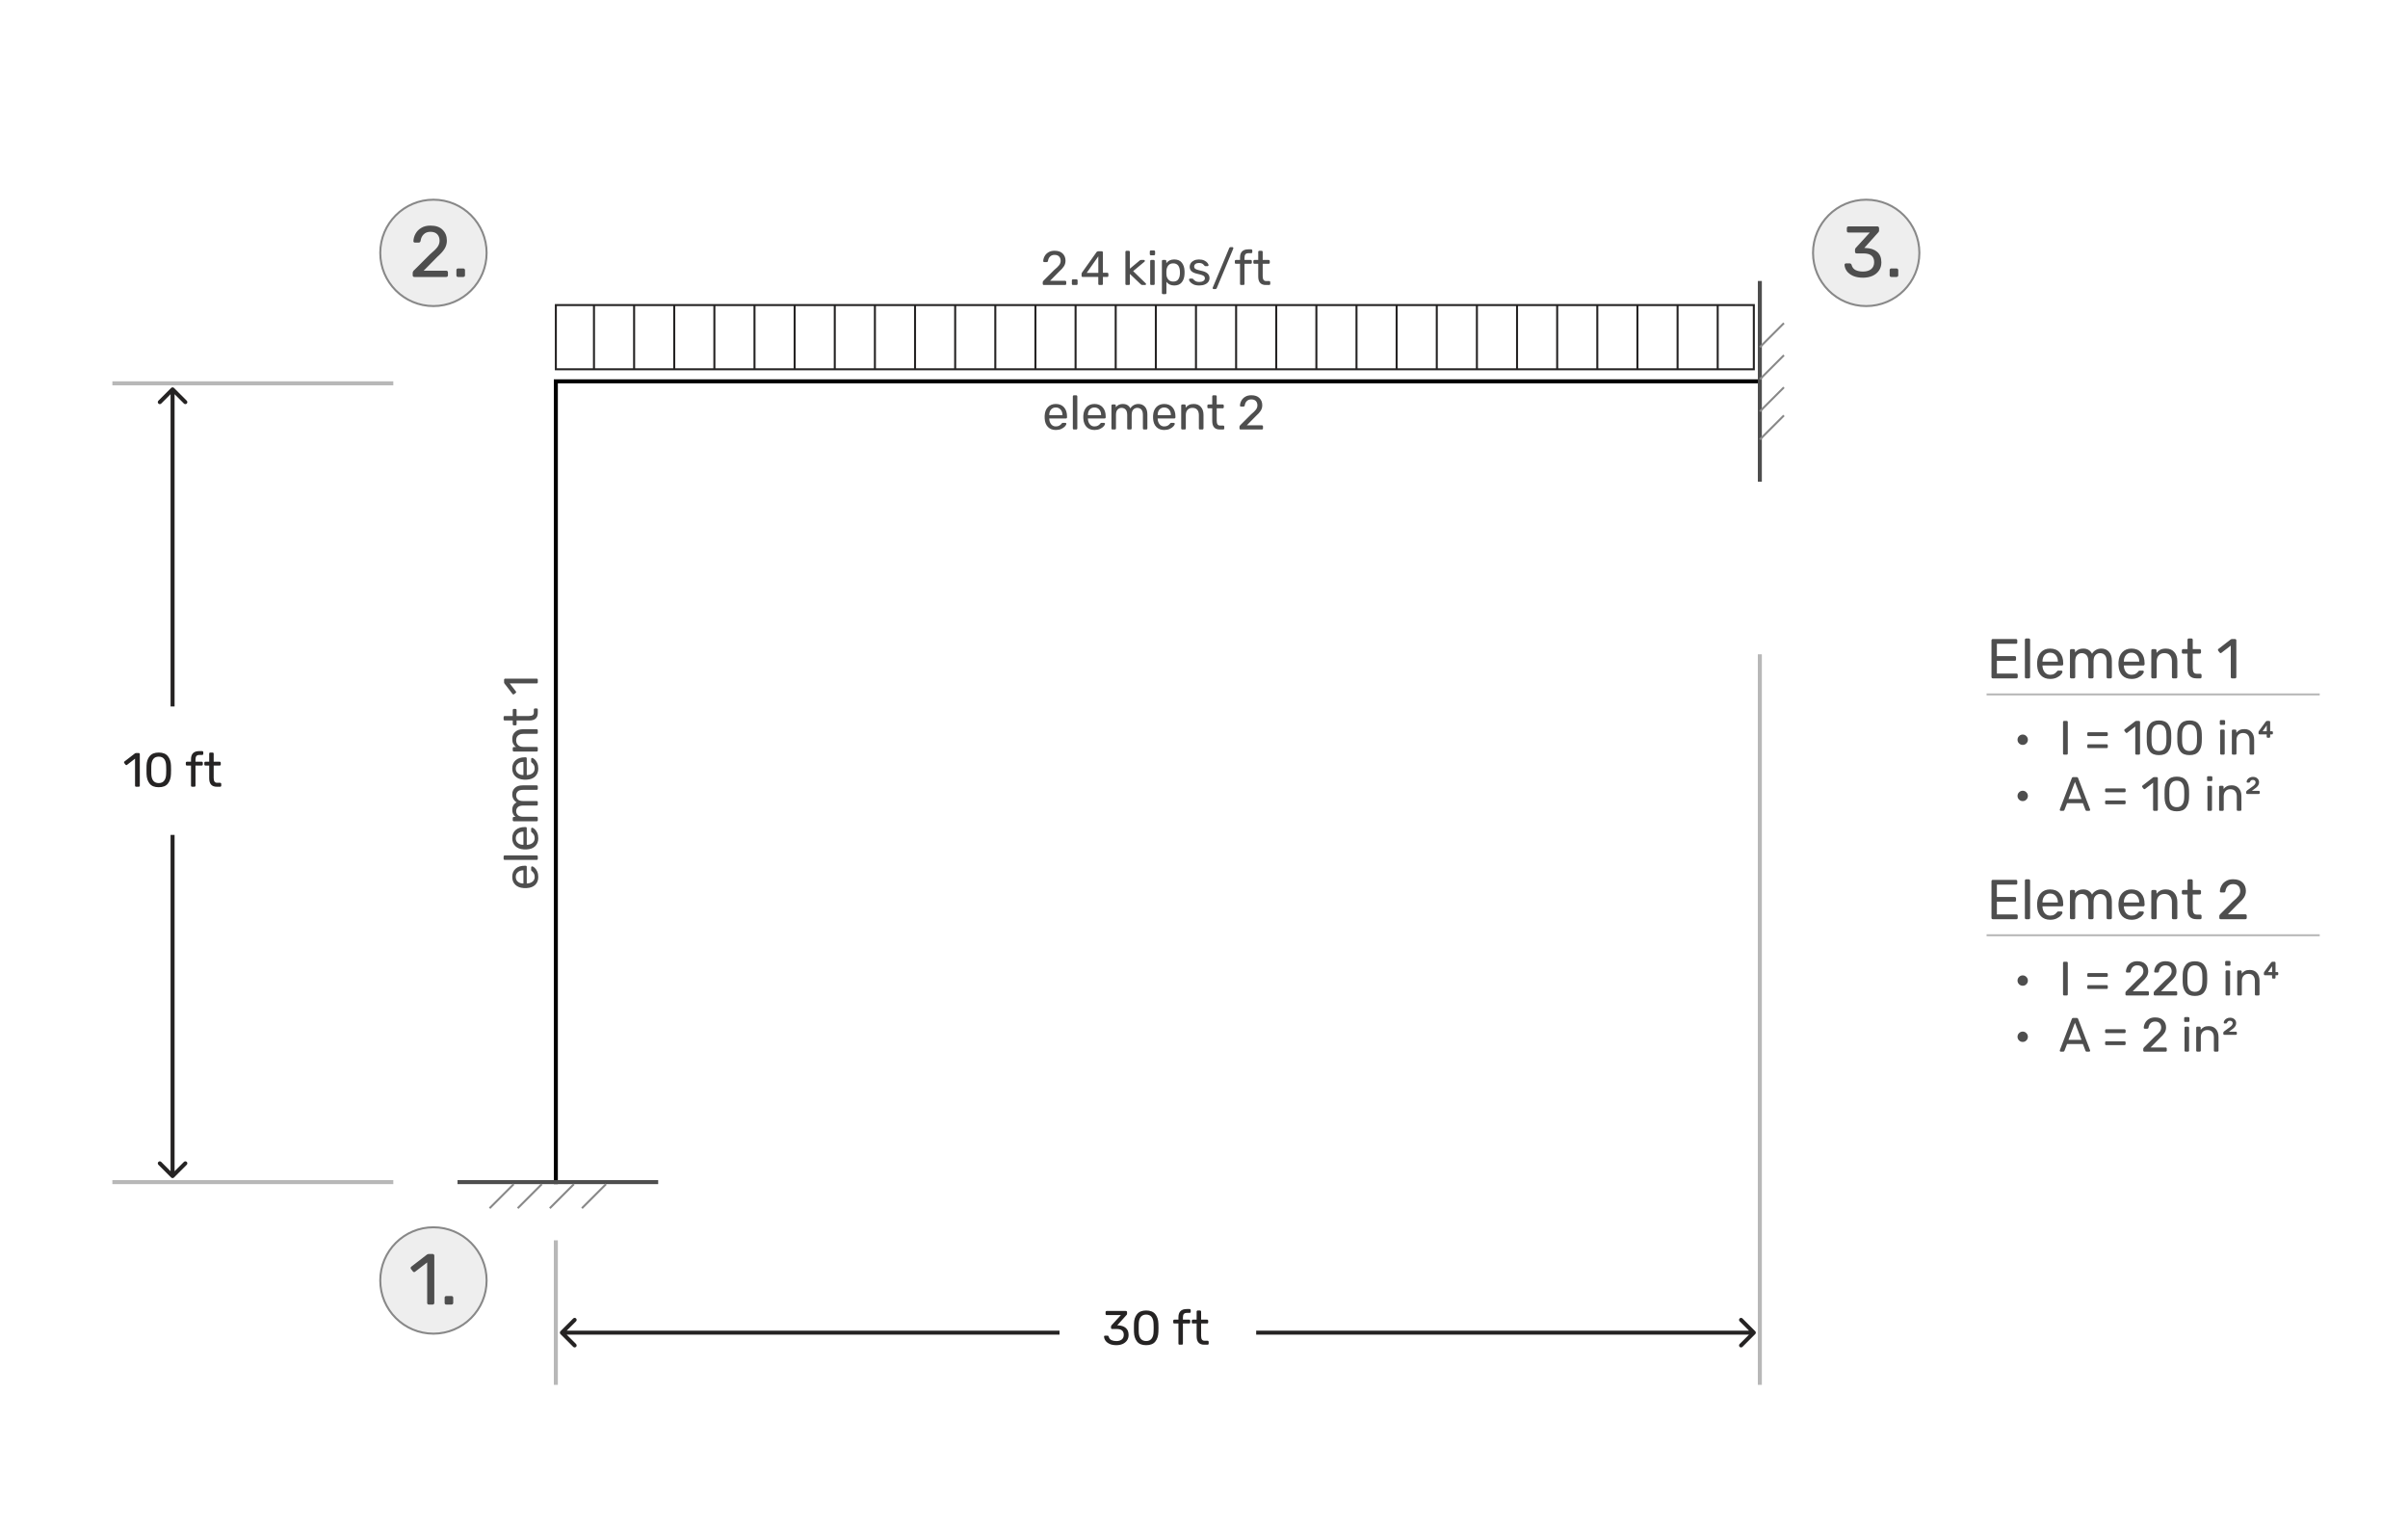 <svg width="600" height="380" viewBox="0 0 600 380" fill="none" xmlns="http://www.w3.org/2000/svg">
<circle cx="108" cy="63" r="13.25" fill="#C4C4C4" fill-opacity="0.3" stroke="#888888" stroke-width="0.5"/>
<circle cx="108" cy="319" r="13.25" fill="#C4C4C4" fill-opacity="0.3" stroke="#888888" stroke-width="0.5"/>
<path d="M103.246 69C103.126 69 103.024 68.964 102.94 68.892C102.868 68.808 102.832 68.706 102.832 68.586V68.01C102.832 67.734 102.982 67.47 103.282 67.218L107.098 63.402C108.022 62.634 108.658 62.01 109.006 61.53C109.354 61.038 109.528 60.522 109.528 59.982C109.528 59.286 109.33 58.74 108.934 58.344C108.55 57.948 107.986 57.75 107.242 57.75C106.546 57.75 105.988 57.96 105.568 58.38C105.148 58.788 104.89 59.334 104.794 60.018C104.77 60.162 104.71 60.27 104.614 60.342C104.53 60.402 104.434 60.432 104.326 60.432H103.39C103.282 60.432 103.192 60.402 103.12 60.342C103.048 60.27 103.012 60.186 103.012 60.09C103.036 59.442 103.21 58.824 103.534 58.236C103.858 57.636 104.332 57.15 104.956 56.778C105.592 56.394 106.354 56.202 107.242 56.202C108.598 56.202 109.618 56.556 110.302 57.264C110.998 57.96 111.346 58.848 111.346 59.928C111.346 60.684 111.154 61.368 110.77 61.98C110.398 62.58 109.816 63.228 109.024 63.924L105.568 67.434H111.184C111.316 67.434 111.418 67.476 111.49 67.56C111.574 67.632 111.616 67.728 111.616 67.848V68.586C111.616 68.706 111.574 68.808 111.49 68.892C111.406 68.964 111.304 69 111.184 69H103.246ZM114.135 69C114.015 69 113.913 68.964 113.829 68.892C113.757 68.808 113.721 68.706 113.721 68.586V67.29C113.721 67.17 113.757 67.074 113.829 67.002C113.913 66.918 114.015 66.876 114.135 66.876H115.431C115.551 66.876 115.653 66.918 115.737 67.002C115.821 67.074 115.863 67.17 115.863 67.29V68.586C115.863 68.706 115.821 68.808 115.737 68.892C115.653 68.964 115.551 69 115.431 69H114.135Z" fill="#4E4E4E"/>
<path d="M106.851 325C106.731 325 106.629 324.964 106.545 324.892C106.473 324.808 106.437 324.706 106.437 324.586V314.506L103.449 316.81C103.365 316.882 103.275 316.918 103.179 316.918C103.071 316.918 102.969 316.858 102.873 316.738L102.405 316.144C102.345 316.06 102.315 315.976 102.315 315.892C102.315 315.748 102.375 315.634 102.495 315.55L106.419 312.526C106.551 312.442 106.707 312.4 106.887 312.4H107.805C107.925 312.4 108.021 312.442 108.093 312.526C108.177 312.598 108.219 312.694 108.219 312.814V324.586C108.219 324.706 108.177 324.808 108.093 324.892C108.021 324.964 107.925 325 107.805 325H106.851ZM111.202 325C111.082 325 110.98 324.964 110.896 324.892C110.824 324.808 110.788 324.706 110.788 324.586V323.29C110.788 323.17 110.824 323.074 110.896 323.002C110.98 322.918 111.082 322.876 111.202 322.876H112.498C112.618 322.876 112.72 322.918 112.804 323.002C112.888 323.074 112.93 323.17 112.93 323.29V324.586C112.93 324.706 112.888 324.808 112.804 324.892C112.72 324.964 112.618 325 112.498 325H111.202Z" fill="#4E4E4E"/>
<line x1="138.5" y1="345" x2="138.5" y2="309" stroke="#B8B8B8"/>
<line x1="438.5" y1="345" x2="438.5" y2="163" stroke="#B8B8B8"/>
<line x1="98" y1="95.5" x2="28" y2="95.5" stroke="#B8B8B8"/>
<line x1="98" y1="294.5" x2="28" y2="294.5" stroke="#B8B8B8"/>
<path d="M42.646 293.354C42.842 293.549 43.158 293.549 43.354 293.354L46.535 290.172C46.731 289.976 46.731 289.66 46.535 289.464C46.34 289.269 46.024 289.269 45.828 289.464L43 292.293L40.172 289.464C39.976 289.269 39.66 289.269 39.465 289.464C39.269 289.66 39.269 289.976 39.465 290.172L42.646 293.354ZM42.5 208L42.5 293H43.5L43.5 208H42.5Z" fill="#252323"/>
<path d="M43.354 96.646C43.158 96.451 42.842 96.451 42.647 96.646L39.465 99.828C39.269 100.024 39.269 100.34 39.465 100.536C39.66 100.731 39.976 100.731 40.172 100.536L43 97.707L45.828 100.536C46.024 100.731 46.34 100.731 46.535 100.536C46.731 100.34 46.731 100.024 46.535 99.828L43.354 96.646ZM42.5 97L42.5 176L43.5 176L43.5 97L42.5 97Z" fill="#252323"/>
<path d="M33.925 196C33.845 196 33.777 195.976 33.721 195.928C33.673 195.872 33.649 195.804 33.649 195.724V189.004L31.657 190.54C31.601 190.588 31.541 190.612 31.477 190.612C31.405 190.612 31.337 190.572 31.273 190.492L30.961 190.096C30.921 190.04 30.901 189.984 30.901 189.928C30.901 189.832 30.941 189.756 31.021 189.7L33.637 187.684C33.725 187.628 33.829 187.6 33.949 187.6H34.561C34.641 187.6 34.705 187.628 34.753 187.684C34.809 187.732 34.837 187.796 34.837 187.876V195.724C34.837 195.804 34.809 195.872 34.753 195.928C34.705 195.976 34.641 196 34.561 196H33.925ZM39.55 196.12C38.518 196.12 37.762 195.82 37.282 195.22C36.802 194.62 36.546 193.832 36.514 192.856C36.506 192.64 36.502 192.292 36.502 191.812C36.502 191.316 36.506 190.956 36.514 190.732C36.538 189.772 36.794 188.992 37.282 188.392C37.77 187.784 38.526 187.48 39.55 187.48C40.582 187.48 41.342 187.784 41.83 188.392C42.318 188.992 42.574 189.772 42.598 190.732C42.614 191.18 42.622 191.54 42.622 191.812C42.622 192.076 42.614 192.424 42.598 192.856C42.566 193.832 42.31 194.62 41.83 195.22C41.35 195.82 40.59 196.12 39.55 196.12ZM39.55 195.088C40.15 195.088 40.602 194.888 40.906 194.488C41.218 194.088 41.382 193.524 41.398 192.796C41.414 192.332 41.422 191.996 41.422 191.788C41.422 191.564 41.414 191.236 41.398 190.804C41.382 190.084 41.222 189.52 40.918 189.112C40.614 188.704 40.158 188.5 39.55 188.5C38.95 188.5 38.494 188.704 38.182 189.112C37.878 189.52 37.718 190.084 37.702 190.804L37.69 191.788L37.702 192.796C37.718 193.524 37.878 194.088 38.182 194.488C38.494 194.888 38.95 195.088 39.55 195.088ZM47.87 196C47.79 196 47.722 195.976 47.666 195.928C47.618 195.872 47.594 195.804 47.594 195.724V190.72H46.574C46.494 190.72 46.426 190.696 46.37 190.648C46.322 190.592 46.298 190.524 46.298 190.444V190.036C46.298 189.956 46.322 189.892 46.37 189.844C46.426 189.788 46.494 189.76 46.574 189.76H47.594V189.16C47.594 187.8 48.282 187.12 49.658 187.12H50.378C50.458 187.12 50.522 187.148 50.57 187.204C50.626 187.252 50.654 187.316 50.654 187.396V187.804C50.654 187.884 50.626 187.952 50.57 188.008C50.522 188.056 50.458 188.08 50.378 188.08H49.682C49.322 188.08 49.07 188.176 48.926 188.368C48.782 188.552 48.71 188.836 48.71 189.22V189.76H50.258C50.338 189.76 50.402 189.788 50.45 189.844C50.506 189.892 50.534 189.956 50.534 190.036V190.444C50.534 190.524 50.506 190.592 50.45 190.648C50.402 190.696 50.338 190.72 50.258 190.72H48.71V195.724C48.71 195.804 48.682 195.872 48.626 195.928C48.578 195.976 48.514 196 48.434 196H47.87ZM54.023 196C52.759 196 52.127 195.296 52.127 193.888V190.72H51.191C51.111 190.72 51.043 190.696 50.987 190.648C50.939 190.592 50.915 190.524 50.915 190.444V190.036C50.915 189.956 50.939 189.892 50.987 189.844C51.043 189.788 51.111 189.76 51.191 189.76H52.127V187.756C52.127 187.676 52.151 187.612 52.199 187.564C52.255 187.508 52.323 187.48 52.403 187.48H52.967C53.047 187.48 53.111 187.508 53.159 187.564C53.215 187.612 53.243 187.676 53.243 187.756V189.76H54.731C54.811 189.76 54.875 189.788 54.923 189.844C54.979 189.892 55.007 189.956 55.007 190.036V190.444C55.007 190.524 54.979 190.592 54.923 190.648C54.875 190.696 54.811 190.72 54.731 190.72H53.243V193.804C53.243 194.204 53.311 194.508 53.447 194.716C53.583 194.916 53.807 195.016 54.119 195.016H54.851C54.931 195.016 54.995 195.044 55.043 195.1C55.099 195.148 55.127 195.212 55.127 195.292V195.724C55.127 195.804 55.099 195.872 55.043 195.928C54.995 195.976 54.931 196 54.851 196H54.023Z" fill="#252323"/>
<path d="M139.646 331.646C139.451 331.842 139.451 332.158 139.646 332.354L142.828 335.536C143.024 335.731 143.34 335.731 143.536 335.536C143.731 335.34 143.731 335.024 143.536 334.828L140.707 332L143.536 329.172C143.731 328.976 143.731 328.66 143.536 328.464C143.34 328.269 143.024 328.269 142.828 328.464L139.646 331.646ZM264 331.5H140V332.5H264V331.5Z" fill="#252323"/>
<path d="M437.354 332.354C437.549 332.158 437.549 331.842 437.354 331.646L434.172 328.464C433.976 328.269 433.66 328.269 433.464 328.464C433.269 328.66 433.269 328.976 433.464 329.172L436.293 332L433.464 334.828C433.269 335.024 433.269 335.34 433.464 335.536C433.66 335.731 433.976 335.731 434.172 335.536L437.354 332.354ZM437 331.5L313 331.5L313 332.5L437 332.5L437 331.5Z" fill="#252323"/>
<path d="M278.152 335.12C277.52 335.12 276.972 335.02 276.508 334.82C276.052 334.612 275.704 334.344 275.464 334.016C275.232 333.688 275.108 333.344 275.092 332.984C275.092 332.912 275.116 332.856 275.164 332.816C275.212 332.768 275.272 332.744 275.344 332.744H275.932C276.1 332.744 276.212 332.832 276.268 333.008C276.372 333.408 276.596 333.692 276.94 333.86C277.284 334.02 277.688 334.1 278.152 334.1C278.72 334.1 279.172 333.968 279.508 333.704C279.844 333.432 280.012 333.044 280.012 332.54C280.012 331.572 279.424 331.088 278.248 331.088H277.108C277.028 331.088 276.96 331.064 276.904 331.016C276.856 330.96 276.832 330.892 276.832 330.812V330.488C276.832 330.376 276.876 330.268 276.964 330.164L279.292 327.62H275.752C275.672 327.62 275.604 327.596 275.548 327.548C275.5 327.492 275.476 327.424 275.476 327.344V326.888C275.476 326.808 275.5 326.74 275.548 326.684C275.604 326.628 275.672 326.6 275.752 326.6H280.54C280.628 326.6 280.696 326.628 280.744 326.684C280.8 326.732 280.828 326.8 280.828 326.888V327.32C280.828 327.416 280.784 327.508 280.696 327.596L278.38 330.176L278.572 330.188C279.388 330.212 280.032 330.424 280.504 330.824C280.976 331.224 281.212 331.808 281.212 332.576C281.212 333.096 281.08 333.548 280.816 333.932C280.552 334.316 280.188 334.612 279.724 334.82C279.26 335.02 278.736 335.12 278.152 335.12ZM285.587 335.12C284.555 335.12 283.799 334.82 283.319 334.22C282.839 333.62 282.583 332.832 282.551 331.856C282.543 331.64 282.539 331.292 282.539 330.812C282.539 330.316 282.543 329.956 282.551 329.732C282.575 328.772 282.831 327.992 283.319 327.392C283.807 326.784 284.563 326.48 285.587 326.48C286.619 326.48 287.379 326.784 287.867 327.392C288.355 327.992 288.611 328.772 288.635 329.732C288.651 330.18 288.659 330.54 288.659 330.812C288.659 331.076 288.651 331.424 288.635 331.856C288.603 332.832 288.347 333.62 287.867 334.22C287.387 334.82 286.627 335.12 285.587 335.12ZM285.587 334.088C286.187 334.088 286.639 333.888 286.943 333.488C287.255 333.088 287.419 332.524 287.435 331.796C287.451 331.332 287.459 330.996 287.459 330.788C287.459 330.564 287.451 330.236 287.435 329.804C287.419 329.084 287.259 328.52 286.955 328.112C286.651 327.704 286.195 327.5 285.587 327.5C284.987 327.5 284.531 327.704 284.219 328.112C283.915 328.52 283.755 329.084 283.739 329.804L283.727 330.788L283.739 331.796C283.755 332.524 283.915 333.088 284.219 333.488C284.531 333.888 284.987 334.088 285.587 334.088ZM293.907 335C293.827 335 293.759 334.976 293.703 334.928C293.655 334.872 293.631 334.804 293.631 334.724V329.72H292.611C292.531 329.72 292.463 329.696 292.407 329.648C292.359 329.592 292.335 329.524 292.335 329.444V329.036C292.335 328.956 292.359 328.892 292.407 328.844C292.463 328.788 292.531 328.76 292.611 328.76H293.631V328.16C293.631 326.8 294.319 326.12 295.695 326.12H296.415C296.495 326.12 296.559 326.148 296.607 326.204C296.663 326.252 296.691 326.316 296.691 326.396V326.804C296.691 326.884 296.663 326.952 296.607 327.008C296.559 327.056 296.495 327.08 296.415 327.08H295.719C295.359 327.08 295.107 327.176 294.963 327.368C294.819 327.552 294.747 327.836 294.747 328.22V328.76H296.295C296.375 328.76 296.439 328.788 296.487 328.844C296.543 328.892 296.571 328.956 296.571 329.036V329.444C296.571 329.524 296.543 329.592 296.487 329.648C296.439 329.696 296.375 329.72 296.295 329.72H294.747V334.724C294.747 334.804 294.719 334.872 294.663 334.928C294.615 334.976 294.551 335 294.471 335H293.907ZM300.06 335C298.796 335 298.164 334.296 298.164 332.888V329.72H297.228C297.148 329.72 297.08 329.696 297.024 329.648C296.976 329.592 296.952 329.524 296.952 329.444V329.036C296.952 328.956 296.976 328.892 297.024 328.844C297.08 328.788 297.148 328.76 297.228 328.76H298.164V326.756C298.164 326.676 298.188 326.612 298.236 326.564C298.292 326.508 298.36 326.48 298.44 326.48H299.004C299.084 326.48 299.148 326.508 299.196 326.564C299.252 326.612 299.28 326.676 299.28 326.756V328.76H300.768C300.848 328.76 300.912 328.788 300.96 328.844C301.016 328.892 301.044 328.956 301.044 329.036V329.444C301.044 329.524 301.016 329.592 300.96 329.648C300.912 329.696 300.848 329.72 300.768 329.72H299.28V332.804C299.28 333.204 299.348 333.508 299.484 333.716C299.62 333.916 299.844 334.016 300.156 334.016H300.888C300.968 334.016 301.032 334.044 301.08 334.1C301.136 334.148 301.164 334.212 301.164 334.292V334.724C301.164 334.804 301.136 334.872 301.08 334.928C301.032 334.976 300.968 335 300.888 335H300.06Z" fill="#252323"/>
<path d="M504.001 245.576C503.649 245.576 503.345 245.452 503.089 245.204C502.833 244.948 502.705 244.644 502.705 244.292C502.705 243.932 502.833 243.628 503.089 243.38C503.345 243.124 503.649 242.996 504.001 242.996C504.353 242.996 504.653 243.124 504.901 243.38C505.157 243.628 505.285 243.932 505.285 244.292C505.285 244.644 505.157 244.948 504.901 245.204C504.653 245.452 504.353 245.576 504.001 245.576ZM514.32 248C514.24 248 514.172 247.976 514.116 247.928C514.068 247.872 514.044 247.804 514.044 247.724V239.876C514.044 239.796 514.068 239.732 514.116 239.684C514.172 239.628 514.24 239.6 514.32 239.6H514.956C515.036 239.6 515.1 239.628 515.148 239.684C515.204 239.732 515.232 239.796 515.232 239.876V247.724C515.232 247.804 515.204 247.872 515.148 247.928C515.1 247.976 515.036 248 514.956 248H514.32ZM520.351 243.368C520.271 243.368 520.207 243.344 520.159 243.296C520.111 243.248 520.087 243.184 520.087 243.104V242.696C520.087 242.616 520.111 242.552 520.159 242.504C520.207 242.448 520.271 242.42 520.351 242.42H524.923C525.003 242.42 525.067 242.448 525.115 242.504C525.171 242.552 525.199 242.616 525.199 242.696V243.104C525.199 243.184 525.171 243.248 525.115 243.296C525.067 243.344 525.003 243.368 524.923 243.368H520.351ZM520.351 246.368C520.271 246.368 520.207 246.344 520.159 246.296C520.111 246.248 520.087 246.184 520.087 246.104V245.696C520.087 245.616 520.111 245.552 520.159 245.504C520.207 245.448 520.271 245.42 520.351 245.42H524.923C525.003 245.42 525.067 245.448 525.115 245.504C525.171 245.552 525.199 245.616 525.199 245.696V246.104C525.199 246.184 525.171 246.248 525.115 246.296C525.067 246.344 525.003 246.368 524.923 246.368H520.351ZM529.872 248C529.792 248 529.724 247.976 529.668 247.928C529.62 247.872 529.596 247.804 529.596 247.724V247.34C529.596 247.156 529.696 246.98 529.896 246.812L532.44 244.268C533.056 243.756 533.48 243.34 533.712 243.02C533.944 242.692 534.06 242.348 534.06 241.988C534.06 241.524 533.928 241.16 533.664 240.896C533.408 240.632 533.032 240.5 532.536 240.5C532.072 240.5 531.7 240.64 531.42 240.92C531.14 241.192 530.968 241.556 530.904 242.012C530.888 242.108 530.848 242.18 530.784 242.228C530.728 242.268 530.664 242.288 530.592 242.288H529.968C529.896 242.288 529.836 242.268 529.788 242.228C529.74 242.18 529.716 242.124 529.716 242.06C529.732 241.628 529.848 241.216 530.064 240.824C530.28 240.424 530.596 240.1 531.012 239.852C531.436 239.596 531.944 239.468 532.536 239.468C533.44 239.468 534.12 239.704 534.576 240.176C535.04 240.64 535.272 241.232 535.272 241.952C535.272 242.456 535.144 242.912 534.888 243.32C534.64 243.72 534.252 244.152 533.724 244.616L531.42 246.956H535.164C535.252 246.956 535.32 246.984 535.368 247.04C535.424 247.088 535.452 247.152 535.452 247.232V247.724C535.452 247.804 535.424 247.872 535.368 247.928C535.312 247.976 535.244 248 535.164 248H529.872ZM536.915 248C536.835 248 536.767 247.976 536.711 247.928C536.663 247.872 536.639 247.804 536.639 247.724V247.34C536.639 247.156 536.739 246.98 536.939 246.812L539.483 244.268C540.099 243.756 540.523 243.34 540.755 243.02C540.987 242.692 541.103 242.348 541.103 241.988C541.103 241.524 540.971 241.16 540.707 240.896C540.451 240.632 540.075 240.5 539.579 240.5C539.115 240.5 538.743 240.64 538.463 240.92C538.183 241.192 538.011 241.556 537.947 242.012C537.931 242.108 537.891 242.18 537.827 242.228C537.771 242.268 537.707 242.288 537.635 242.288H537.011C536.939 242.288 536.879 242.268 536.831 242.228C536.783 242.18 536.759 242.124 536.759 242.06C536.775 241.628 536.891 241.216 537.107 240.824C537.323 240.424 537.639 240.1 538.055 239.852C538.479 239.596 538.987 239.468 539.579 239.468C540.483 239.468 541.163 239.704 541.619 240.176C542.083 240.64 542.315 241.232 542.315 241.952C542.315 242.456 542.187 242.912 541.931 243.32C541.683 243.72 541.295 244.152 540.767 244.616L538.463 246.956H542.207C542.295 246.956 542.363 246.984 542.411 247.04C542.467 247.088 542.495 247.152 542.495 247.232V247.724C542.495 247.804 542.467 247.872 542.411 247.928C542.355 247.976 542.287 248 542.207 248H536.915ZM546.898 248.12C545.866 248.12 545.11 247.82 544.63 247.22C544.15 246.62 543.894 245.832 543.862 244.856C543.854 244.64 543.85 244.292 543.85 243.812C543.85 243.316 543.854 242.956 543.862 242.732C543.886 241.772 544.142 240.992 544.63 240.392C545.118 239.784 545.874 239.48 546.898 239.48C547.93 239.48 548.69 239.784 549.178 240.392C549.666 240.992 549.922 241.772 549.946 242.732C549.962 243.18 549.97 243.54 549.97 243.812C549.97 244.076 549.962 244.424 549.946 244.856C549.914 245.832 549.658 246.62 549.178 247.22C548.698 247.82 547.938 248.12 546.898 248.12ZM546.898 247.088C547.498 247.088 547.95 246.888 548.254 246.488C548.566 246.088 548.73 245.524 548.746 244.796C548.762 244.332 548.77 243.996 548.77 243.788C548.77 243.564 548.762 243.236 548.746 242.804C548.73 242.084 548.57 241.52 548.266 241.112C547.962 240.704 547.506 240.5 546.898 240.5C546.298 240.5 545.842 240.704 545.53 241.112C545.226 241.52 545.066 242.084 545.05 242.804L545.038 243.788L545.05 244.796C545.066 245.524 545.226 246.088 545.53 246.488C545.842 246.888 546.298 247.088 546.898 247.088ZM554.72 240.596C554.64 240.596 554.572 240.572 554.516 240.524C554.468 240.468 554.444 240.4 554.444 240.32V239.672C554.444 239.592 554.468 239.524 554.516 239.468C554.572 239.412 554.64 239.384 554.72 239.384H555.476C555.556 239.384 555.624 239.412 555.68 239.468C555.736 239.524 555.764 239.592 555.764 239.672V240.32C555.764 240.4 555.736 240.468 555.68 240.524C555.624 240.572 555.556 240.596 555.476 240.596H554.72ZM554.816 248C554.736 248 554.668 247.976 554.612 247.928C554.564 247.872 554.54 247.804 554.54 247.724V242.036C554.54 241.956 554.564 241.892 554.612 241.844C554.668 241.788 554.736 241.76 554.816 241.76H555.392C555.472 241.76 555.536 241.788 555.584 241.844C555.64 241.892 555.668 241.956 555.668 242.036V247.724C555.668 247.804 555.64 247.872 555.584 247.928C555.536 247.976 555.472 248 555.392 248H554.816ZM557.723 248C557.643 248 557.575 247.976 557.519 247.928C557.471 247.872 557.447 247.804 557.447 247.724V242.036C557.447 241.956 557.471 241.892 557.519 241.844C557.575 241.788 557.643 241.76 557.723 241.76H558.287C558.367 241.76 558.431 241.788 558.479 241.844C558.535 241.892 558.563 241.956 558.563 242.036V242.564C558.795 242.268 559.067 242.04 559.379 241.88C559.699 241.72 560.095 241.64 560.567 241.64C561.335 241.64 561.931 241.888 562.355 242.384C562.787 242.872 563.003 243.524 563.003 244.34V247.724C563.003 247.804 562.975 247.872 562.919 247.928C562.871 247.976 562.807 248 562.727 248H562.127C562.047 248 561.979 247.976 561.923 247.928C561.875 247.872 561.851 247.804 561.851 247.724V244.4C561.851 243.832 561.711 243.392 561.431 243.08C561.159 242.768 560.763 242.612 560.243 242.612C559.739 242.612 559.339 242.772 559.043 243.092C558.747 243.404 558.599 243.84 558.599 244.4V247.724C558.599 247.804 558.571 247.872 558.515 247.928C558.467 247.976 558.403 248 558.323 248H557.723ZM566.392 243.8C566.312 243.8 566.248 243.776 566.2 243.728C566.152 243.68 566.128 243.616 566.128 243.536V242.96H564.352C564.272 242.96 564.208 242.936 564.16 242.888C564.112 242.84 564.088 242.776 564.088 242.696V242.42C564.088 242.308 564.136 242.188 564.232 242.06L565.864 239.816C565.968 239.672 566.088 239.6 566.224 239.6H566.728C566.808 239.6 566.872 239.624 566.92 239.672C566.968 239.72 566.992 239.784 566.992 239.864V242.168H567.412C567.492 242.168 567.556 242.192 567.604 242.24C567.652 242.288 567.676 242.352 567.676 242.432V242.696C567.676 242.776 567.652 242.84 567.604 242.888C567.556 242.936 567.492 242.96 567.412 242.96H566.992V243.536C566.992 243.616 566.968 243.68 566.92 243.728C566.872 243.776 566.808 243.8 566.728 243.8H566.392ZM566.14 242.18V240.704L565.108 242.18H566.14ZM504.001 259.576C503.649 259.576 503.345 259.452 503.089 259.204C502.833 258.948 502.705 258.644 502.705 258.292C502.705 257.932 502.833 257.628 503.089 257.38C503.345 257.124 503.649 256.996 504.001 256.996C504.353 256.996 504.653 257.124 504.901 257.38C505.157 257.628 505.285 257.932 505.285 258.292C505.285 258.644 505.157 258.948 504.901 259.204C504.653 259.452 504.353 259.576 504.001 259.576ZM513.48 262C513.416 262 513.36 261.976 513.312 261.928C513.264 261.88 513.24 261.824 513.24 261.76C513.24 261.696 513.244 261.652 513.252 261.628L516.228 253.864C516.292 253.688 516.42 253.6 516.612 253.6H517.428C517.62 253.6 517.748 253.688 517.812 253.864L520.776 261.628L520.8 261.76C520.8 261.824 520.776 261.88 520.728 261.928C520.68 261.976 520.624 262 520.56 262H519.948C519.86 262 519.792 261.98 519.744 261.94C519.696 261.892 519.664 261.844 519.648 261.796L518.988 260.092H515.052L514.392 261.796C514.376 261.844 514.34 261.892 514.284 261.94C514.236 261.98 514.172 262 514.092 262H513.48ZM518.64 259.06L517.02 254.8L515.4 259.06H518.64ZM524.792 257.368C524.712 257.368 524.648 257.344 524.6 257.296C524.552 257.248 524.528 257.184 524.528 257.104V256.696C524.528 256.616 524.552 256.552 524.6 256.504C524.648 256.448 524.712 256.42 524.792 256.42H529.364C529.444 256.42 529.508 256.448 529.556 256.504C529.612 256.552 529.64 256.616 529.64 256.696V257.104C529.64 257.184 529.612 257.248 529.556 257.296C529.508 257.344 529.444 257.368 529.364 257.368H524.792ZM524.792 260.368C524.712 260.368 524.648 260.344 524.6 260.296C524.552 260.248 524.528 260.184 524.528 260.104V259.696C524.528 259.616 524.552 259.552 524.6 259.504C524.648 259.448 524.712 259.42 524.792 259.42H529.364C529.444 259.42 529.508 259.448 529.556 259.504C529.612 259.552 529.64 259.616 529.64 259.696V260.104C529.64 260.184 529.612 260.248 529.556 260.296C529.508 260.344 529.444 260.368 529.364 260.368H524.792ZM534.313 262C534.233 262 534.165 261.976 534.109 261.928C534.061 261.872 534.037 261.804 534.037 261.724V261.34C534.037 261.156 534.137 260.98 534.337 260.812L536.881 258.268C537.497 257.756 537.921 257.34 538.153 257.02C538.385 256.692 538.501 256.348 538.501 255.988C538.501 255.524 538.369 255.16 538.105 254.896C537.849 254.632 537.473 254.5 536.977 254.5C536.513 254.5 536.141 254.64 535.861 254.92C535.581 255.192 535.409 255.556 535.345 256.012C535.329 256.108 535.289 256.18 535.225 256.228C535.169 256.268 535.105 256.288 535.033 256.288H534.409C534.337 256.288 534.277 256.268 534.229 256.228C534.181 256.18 534.157 256.124 534.157 256.06C534.173 255.628 534.289 255.216 534.505 254.824C534.721 254.424 535.037 254.1 535.453 253.852C535.877 253.596 536.385 253.468 536.977 253.468C537.881 253.468 538.561 253.704 539.017 254.176C539.481 254.64 539.713 255.232 539.713 255.952C539.713 256.456 539.585 256.912 539.329 257.32C539.081 257.72 538.693 258.152 538.165 258.616L535.861 260.956H539.605C539.693 260.956 539.761 260.984 539.809 261.04C539.865 261.088 539.893 261.152 539.893 261.232V261.724C539.893 261.804 539.865 261.872 539.809 261.928C539.753 261.976 539.685 262 539.605 262H534.313ZM544.502 254.596C544.422 254.596 544.354 254.572 544.298 254.524C544.25 254.468 544.226 254.4 544.226 254.32V253.672C544.226 253.592 544.25 253.524 544.298 253.468C544.354 253.412 544.422 253.384 544.502 253.384H545.258C545.338 253.384 545.406 253.412 545.462 253.468C545.518 253.524 545.546 253.592 545.546 253.672V254.32C545.546 254.4 545.518 254.468 545.462 254.524C545.406 254.572 545.338 254.596 545.258 254.596H544.502ZM544.598 262C544.518 262 544.45 261.976 544.394 261.928C544.346 261.872 544.322 261.804 544.322 261.724V256.036C544.322 255.956 544.346 255.892 544.394 255.844C544.45 255.788 544.518 255.76 544.598 255.76H545.174C545.254 255.76 545.318 255.788 545.366 255.844C545.422 255.892 545.45 255.956 545.45 256.036V261.724C545.45 261.804 545.422 261.872 545.366 261.928C545.318 261.976 545.254 262 545.174 262H544.598ZM547.504 262C547.424 262 547.356 261.976 547.3 261.928C547.252 261.872 547.228 261.804 547.228 261.724V256.036C547.228 255.956 547.252 255.892 547.3 255.844C547.356 255.788 547.424 255.76 547.504 255.76H548.068C548.148 255.76 548.212 255.788 548.26 255.844C548.316 255.892 548.344 255.956 548.344 256.036V256.564C548.576 256.268 548.848 256.04 549.16 255.88C549.48 255.72 549.876 255.64 550.348 255.64C551.116 255.64 551.712 255.888 552.136 256.384C552.568 256.872 552.784 257.524 552.784 258.34V261.724C552.784 261.804 552.756 261.872 552.7 261.928C552.652 261.976 552.588 262 552.508 262H551.908C551.828 262 551.76 261.976 551.704 261.928C551.656 261.872 551.632 261.804 551.632 261.724V258.4C551.632 257.832 551.492 257.392 551.212 257.08C550.94 256.768 550.544 256.612 550.024 256.612C549.52 256.612 549.12 256.772 548.824 257.092C548.528 257.404 548.38 257.84 548.38 258.4V261.724C548.38 261.804 548.352 261.872 548.296 261.928C548.248 261.976 548.184 262 548.104 262H547.504ZM554.241 257.8C554.161 257.8 554.097 257.776 554.049 257.728C554.001 257.68 553.977 257.616 553.977 257.536V257.272C553.977 257.208 553.997 257.148 554.037 257.092C554.077 257.028 554.153 256.956 554.265 256.876L554.889 256.42C555.289 256.14 555.581 255.928 555.765 255.784C555.949 255.632 556.085 255.488 556.173 255.352C556.269 255.208 556.317 255.052 556.317 254.884C556.317 254.708 556.253 254.568 556.125 254.464C555.997 254.352 555.837 254.296 555.645 254.296C555.429 254.296 555.273 254.336 555.177 254.416C555.081 254.496 555.017 254.568 554.985 254.632C554.953 254.704 554.933 254.748 554.925 254.764C554.877 254.852 554.833 254.912 554.793 254.944C554.753 254.968 554.701 254.98 554.637 254.98H554.301C554.157 254.98 554.085 254.912 554.085 254.776C554.085 254.568 554.157 254.368 554.301 254.176C554.445 253.984 554.633 253.832 554.865 253.72C555.105 253.6 555.365 253.54 555.645 253.54C556.109 253.54 556.481 253.668 556.761 253.924C557.041 254.18 557.181 254.496 557.181 254.872C557.181 255.152 557.117 255.4 556.989 255.616C556.869 255.824 556.689 256.028 556.449 256.228C556.217 256.428 555.861 256.692 555.381 257.02H557.097C557.177 257.02 557.241 257.044 557.289 257.092C557.337 257.14 557.361 257.204 557.361 257.284V257.536C557.361 257.616 557.337 257.68 557.289 257.728C557.241 257.776 557.177 257.8 557.097 257.8H554.241Z" fill="#4E4E4E"/>
<path d="M496.54 229C496.447 229 496.367 228.972 496.302 228.916C496.246 228.851 496.218 228.771 496.218 228.678V219.536C496.218 219.433 496.246 219.354 496.302 219.298C496.367 219.233 496.447 219.2 496.54 219.2H502.322C502.415 219.2 502.49 219.233 502.546 219.298C502.611 219.354 502.644 219.433 502.644 219.536V220.068C502.644 220.161 502.616 220.241 502.56 220.306C502.504 220.362 502.425 220.39 502.322 220.39H497.562V223.456H502.014C502.107 223.456 502.182 223.489 502.238 223.554C502.303 223.61 502.336 223.689 502.336 223.792V224.31C502.336 224.403 502.303 224.483 502.238 224.548C502.182 224.604 502.107 224.632 502.014 224.632H497.562V227.81H502.434C502.537 227.81 502.616 227.838 502.672 227.894C502.728 227.95 502.756 228.029 502.756 228.132V228.678C502.756 228.771 502.723 228.851 502.658 228.916C502.602 228.972 502.527 229 502.434 229H496.54ZM504.862 229C504.769 229 504.69 228.972 504.624 228.916C504.568 228.851 504.54 228.771 504.54 228.678V219.382C504.54 219.289 504.568 219.214 504.624 219.158C504.69 219.093 504.769 219.06 504.862 219.06H505.52C505.614 219.06 505.688 219.093 505.744 219.158C505.81 219.214 505.842 219.289 505.842 219.382V228.678C505.842 228.771 505.81 228.851 505.744 228.916C505.688 228.972 505.614 229 505.52 229H504.862ZM510.843 229.14C509.881 229.14 509.111 228.846 508.533 228.258C507.963 227.661 507.651 226.849 507.595 225.822L507.581 225.346L507.595 224.884C507.66 223.876 507.977 223.073 508.547 222.476C509.125 221.879 509.886 221.58 510.829 221.58C511.865 221.58 512.667 221.911 513.237 222.574C513.806 223.227 514.091 224.114 514.091 225.234V225.472C514.091 225.565 514.058 225.645 513.993 225.71C513.937 225.766 513.862 225.794 513.769 225.794H508.925V225.92C508.953 226.527 509.135 227.045 509.471 227.474C509.816 227.894 510.269 228.104 510.829 228.104C511.258 228.104 511.608 228.02 511.879 227.852C512.159 227.675 512.364 227.493 512.495 227.306C512.579 227.194 512.639 227.129 512.677 227.11C512.723 227.082 512.803 227.068 512.915 227.068H513.601C513.685 227.068 513.755 227.091 513.811 227.138C513.867 227.185 513.895 227.25 513.895 227.334C513.895 227.539 513.764 227.787 513.503 228.076C513.251 228.365 512.891 228.617 512.425 228.832C511.967 229.037 511.44 229.14 510.843 229.14ZM512.761 224.828V224.786C512.761 224.142 512.583 223.619 512.229 223.218C511.883 222.807 511.417 222.602 510.829 222.602C510.241 222.602 509.774 222.807 509.429 223.218C509.093 223.619 508.925 224.142 508.925 224.786V224.828H512.761ZM516.087 229C515.993 229 515.914 228.972 515.849 228.916C515.793 228.851 515.765 228.771 515.765 228.678V222.042C515.765 221.949 515.793 221.874 515.849 221.818C515.914 221.753 515.993 221.72 516.087 221.72H516.717C516.81 221.72 516.885 221.753 516.941 221.818C517.006 221.874 517.039 221.949 517.039 222.042V222.532C517.524 221.897 518.201 221.58 519.069 221.58C520.105 221.58 520.837 222.009 521.267 222.868C521.491 222.476 521.808 222.163 522.219 221.93C522.629 221.697 523.091 221.58 523.605 221.58C524.37 221.58 524.995 221.841 525.481 222.364C525.966 222.887 526.209 223.643 526.209 224.632V228.678C526.209 228.771 526.176 228.851 526.111 228.916C526.055 228.972 525.98 229 525.887 229H525.229C525.135 229 525.056 228.972 524.991 228.916C524.935 228.851 524.907 228.771 524.907 228.678V224.758C524.907 224.03 524.753 223.507 524.445 223.19C524.146 222.873 523.749 222.714 523.255 222.714C522.816 222.714 522.438 222.877 522.121 223.204C521.803 223.521 521.645 224.039 521.645 224.758V228.678C521.645 228.771 521.612 228.851 521.547 228.916C521.491 228.972 521.416 229 521.323 229H520.665C520.571 229 520.492 228.972 520.427 228.916C520.371 228.851 520.343 228.771 520.343 228.678V224.758C520.343 224.03 520.184 223.507 519.867 223.19C519.559 222.873 519.167 222.714 518.691 222.714C518.252 222.714 517.874 222.877 517.557 223.204C517.239 223.521 517.081 224.035 517.081 224.744V228.678C517.081 228.771 517.048 228.851 516.983 228.916C516.927 228.972 516.852 229 516.759 229H516.087ZM531.118 229.14C530.157 229.14 529.387 228.846 528.808 228.258C528.239 227.661 527.926 226.849 527.87 225.822L527.856 225.346L527.87 224.884C527.935 223.876 528.253 223.073 528.822 222.476C529.401 221.879 530.161 221.58 531.104 221.58C532.14 221.58 532.943 221.911 533.512 222.574C534.081 223.227 534.366 224.114 534.366 225.234V225.472C534.366 225.565 534.333 225.645 534.268 225.71C534.212 225.766 534.137 225.794 534.044 225.794H529.2V225.92C529.228 226.527 529.41 227.045 529.746 227.474C530.091 227.894 530.544 228.104 531.104 228.104C531.533 228.104 531.883 228.02 532.154 227.852C532.434 227.675 532.639 227.493 532.77 227.306C532.854 227.194 532.915 227.129 532.952 227.11C532.999 227.082 533.078 227.068 533.19 227.068H533.876C533.96 227.068 534.03 227.091 534.086 227.138C534.142 227.185 534.17 227.25 534.17 227.334C534.17 227.539 534.039 227.787 533.778 228.076C533.526 228.365 533.167 228.617 532.7 228.832C532.243 229.037 531.715 229.14 531.118 229.14ZM533.036 224.828V224.786C533.036 224.142 532.859 223.619 532.504 223.218C532.159 222.807 531.692 222.602 531.104 222.602C530.516 222.602 530.049 222.807 529.704 223.218C529.368 223.619 529.2 224.142 529.2 224.786V224.828H533.036ZM536.362 229C536.269 229 536.189 228.972 536.124 228.916C536.068 228.851 536.04 228.771 536.04 228.678V222.042C536.04 221.949 536.068 221.874 536.124 221.818C536.189 221.753 536.269 221.72 536.362 221.72H537.02C537.113 221.72 537.188 221.753 537.244 221.818C537.309 221.874 537.342 221.949 537.342 222.042V222.658C537.613 222.313 537.93 222.047 538.294 221.86C538.667 221.673 539.129 221.58 539.68 221.58C540.576 221.58 541.271 221.869 541.766 222.448C542.27 223.017 542.522 223.778 542.522 224.73V228.678C542.522 228.771 542.489 228.851 542.424 228.916C542.368 228.972 542.293 229 542.2 229H541.5C541.407 229 541.327 228.972 541.262 228.916C541.206 228.851 541.178 228.771 541.178 228.678V224.8C541.178 224.137 541.015 223.624 540.688 223.26C540.371 222.896 539.909 222.714 539.302 222.714C538.714 222.714 538.247 222.901 537.902 223.274C537.557 223.638 537.384 224.147 537.384 224.8V228.678C537.384 228.771 537.351 228.851 537.286 228.916C537.23 228.972 537.155 229 537.062 229H536.362ZM547.276 229C545.802 229 545.064 228.179 545.064 226.536V222.84H543.972C543.879 222.84 543.8 222.812 543.734 222.756C543.678 222.691 543.65 222.611 543.65 222.518V222.042C543.65 221.949 543.678 221.874 543.734 221.818C543.8 221.753 543.879 221.72 543.972 221.72H545.064V219.382C545.064 219.289 545.092 219.214 545.148 219.158C545.214 219.093 545.293 219.06 545.386 219.06H546.044C546.138 219.06 546.212 219.093 546.268 219.158C546.334 219.214 546.366 219.289 546.366 219.382V221.72H548.102C548.196 221.72 548.27 221.753 548.326 221.818C548.392 221.874 548.424 221.949 548.424 222.042V222.518C548.424 222.611 548.392 222.691 548.326 222.756C548.27 222.812 548.196 222.84 548.102 222.84H546.366V226.438C546.366 226.905 546.446 227.259 546.604 227.502C546.763 227.735 547.024 227.852 547.388 227.852H548.242C548.336 227.852 548.41 227.885 548.466 227.95C548.532 228.006 548.564 228.081 548.564 228.174V228.678C548.564 228.771 548.532 228.851 548.466 228.916C548.41 228.972 548.336 229 548.242 229H547.276ZM553.307 229C553.213 229 553.134 228.972 553.069 228.916C553.013 228.851 552.985 228.771 552.985 228.678V228.23C552.985 228.015 553.101 227.81 553.335 227.614L556.303 224.646C557.021 224.049 557.516 223.563 557.787 223.19C558.057 222.807 558.193 222.406 558.193 221.986C558.193 221.445 558.039 221.02 557.731 220.712C557.432 220.404 556.993 220.25 556.415 220.25C555.873 220.25 555.439 220.413 555.113 220.74C554.786 221.057 554.585 221.482 554.511 222.014C554.492 222.126 554.445 222.21 554.371 222.266C554.305 222.313 554.231 222.336 554.147 222.336H553.419C553.335 222.336 553.265 222.313 553.209 222.266C553.153 222.21 553.125 222.145 553.125 222.07C553.143 221.566 553.279 221.085 553.531 220.628C553.783 220.161 554.151 219.783 554.637 219.494C555.131 219.195 555.724 219.046 556.415 219.046C557.469 219.046 558.263 219.321 558.795 219.872C559.336 220.413 559.607 221.104 559.607 221.944C559.607 222.532 559.457 223.064 559.159 223.54C558.869 224.007 558.417 224.511 557.801 225.052L555.113 227.782H559.481C559.583 227.782 559.663 227.815 559.719 227.88C559.784 227.936 559.817 228.011 559.817 228.104V228.678C559.817 228.771 559.784 228.851 559.719 228.916C559.653 228.972 559.574 229 559.481 229H553.307Z" fill="#4E4E4E"/>
<path d="M495 233H578" stroke="#B8B8B8" stroke-width="0.5"/>
<path d="M504.001 185.576C503.649 185.576 503.345 185.452 503.089 185.204C502.833 184.948 502.705 184.644 502.705 184.292C502.705 183.932 502.833 183.628 503.089 183.38C503.345 183.124 503.649 182.996 504.001 182.996C504.353 182.996 504.653 183.124 504.901 183.38C505.157 183.628 505.285 183.932 505.285 184.292C505.285 184.644 505.157 184.948 504.901 185.204C504.653 185.452 504.353 185.576 504.001 185.576ZM514.32 188C514.24 188 514.172 187.976 514.116 187.928C514.068 187.872 514.044 187.804 514.044 187.724V179.876C514.044 179.796 514.068 179.732 514.116 179.684C514.172 179.628 514.24 179.6 514.32 179.6H514.956C515.036 179.6 515.1 179.628 515.148 179.684C515.204 179.732 515.232 179.796 515.232 179.876V187.724C515.232 187.804 515.204 187.872 515.148 187.928C515.1 187.976 515.036 188 514.956 188H514.32ZM520.351 183.368C520.271 183.368 520.207 183.344 520.159 183.296C520.111 183.248 520.087 183.184 520.087 183.104V182.696C520.087 182.616 520.111 182.552 520.159 182.504C520.207 182.448 520.271 182.42 520.351 182.42H524.923C525.003 182.42 525.067 182.448 525.115 182.504C525.171 182.552 525.199 182.616 525.199 182.696V183.104C525.199 183.184 525.171 183.248 525.115 183.296C525.067 183.344 525.003 183.368 524.923 183.368H520.351ZM520.351 186.368C520.271 186.368 520.207 186.344 520.159 186.296C520.111 186.248 520.087 186.184 520.087 186.104V185.696C520.087 185.616 520.111 185.552 520.159 185.504C520.207 185.448 520.271 185.42 520.351 185.42H524.923C525.003 185.42 525.067 185.448 525.115 185.504C525.171 185.552 525.199 185.616 525.199 185.696V186.104C525.199 186.184 525.171 186.248 525.115 186.296C525.067 186.344 525.003 186.368 524.923 186.368H520.351ZM532.32 188C532.24 188 532.172 187.976 532.116 187.928C532.068 187.872 532.044 187.804 532.044 187.724V181.004L530.052 182.54C529.996 182.588 529.936 182.612 529.872 182.612C529.8 182.612 529.732 182.572 529.668 182.492L529.356 182.096C529.316 182.04 529.296 181.984 529.296 181.928C529.296 181.832 529.336 181.756 529.416 181.7L532.032 179.684C532.12 179.628 532.224 179.6 532.344 179.6H532.956C533.036 179.6 533.1 179.628 533.148 179.684C533.204 179.732 533.232 179.796 533.232 179.876V187.724C533.232 187.804 533.204 187.872 533.148 187.928C533.1 187.976 533.036 188 532.956 188H532.32ZM537.945 188.12C536.913 188.12 536.157 187.82 535.677 187.22C535.197 186.62 534.941 185.832 534.909 184.856C534.901 184.64 534.897 184.292 534.897 183.812C534.897 183.316 534.901 182.956 534.909 182.732C534.933 181.772 535.189 180.992 535.677 180.392C536.165 179.784 536.921 179.48 537.945 179.48C538.977 179.48 539.737 179.784 540.225 180.392C540.713 180.992 540.969 181.772 540.993 182.732C541.009 183.18 541.017 183.54 541.017 183.812C541.017 184.076 541.009 184.424 540.993 184.856C540.961 185.832 540.705 186.62 540.225 187.22C539.745 187.82 538.985 188.12 537.945 188.12ZM537.945 187.088C538.545 187.088 538.997 186.888 539.301 186.488C539.613 186.088 539.777 185.524 539.793 184.796C539.809 184.332 539.817 183.996 539.817 183.788C539.817 183.564 539.809 183.236 539.793 182.804C539.777 182.084 539.617 181.52 539.313 181.112C539.009 180.704 538.553 180.5 537.945 180.5C537.345 180.5 536.889 180.704 536.577 181.112C536.273 181.52 536.113 182.084 536.097 182.804L536.085 183.788L536.097 184.796C536.113 185.524 536.273 186.088 536.577 186.488C536.889 186.888 537.345 187.088 537.945 187.088ZM545.562 188.12C544.53 188.12 543.774 187.82 543.294 187.22C542.814 186.62 542.558 185.832 542.526 184.856C542.518 184.64 542.514 184.292 542.514 183.812C542.514 183.316 542.518 182.956 542.526 182.732C542.55 181.772 542.806 180.992 543.294 180.392C543.782 179.784 544.538 179.48 545.562 179.48C546.594 179.48 547.354 179.784 547.842 180.392C548.33 180.992 548.586 181.772 548.61 182.732C548.626 183.18 548.634 183.54 548.634 183.812C548.634 184.076 548.626 184.424 548.61 184.856C548.578 185.832 548.322 186.62 547.842 187.22C547.362 187.82 546.602 188.12 545.562 188.12ZM545.562 187.088C546.162 187.088 546.614 186.888 546.918 186.488C547.23 186.088 547.394 185.524 547.41 184.796C547.426 184.332 547.434 183.996 547.434 183.788C547.434 183.564 547.426 183.236 547.41 182.804C547.394 182.084 547.234 181.52 546.93 181.112C546.626 180.704 546.17 180.5 545.562 180.5C544.962 180.5 544.506 180.704 544.194 181.112C543.89 181.52 543.73 182.084 543.714 182.804L543.702 183.788L543.714 184.796C543.73 185.524 543.89 186.088 544.194 186.488C544.506 186.888 544.962 187.088 545.562 187.088ZM553.384 180.596C553.304 180.596 553.236 180.572 553.18 180.524C553.132 180.468 553.108 180.4 553.108 180.32V179.672C553.108 179.592 553.132 179.524 553.18 179.468C553.236 179.412 553.304 179.384 553.384 179.384H554.14C554.22 179.384 554.288 179.412 554.344 179.468C554.4 179.524 554.428 179.592 554.428 179.672V180.32C554.428 180.4 554.4 180.468 554.344 180.524C554.288 180.572 554.22 180.596 554.14 180.596H553.384ZM553.48 188C553.4 188 553.332 187.976 553.276 187.928C553.228 187.872 553.204 187.804 553.204 187.724V182.036C553.204 181.956 553.228 181.892 553.276 181.844C553.332 181.788 553.4 181.76 553.48 181.76H554.056C554.136 181.76 554.2 181.788 554.248 181.844C554.304 181.892 554.332 181.956 554.332 182.036V187.724C554.332 187.804 554.304 187.872 554.248 187.928C554.2 187.976 554.136 188 554.056 188H553.48ZM556.387 188C556.307 188 556.239 187.976 556.183 187.928C556.135 187.872 556.111 187.804 556.111 187.724V182.036C556.111 181.956 556.135 181.892 556.183 181.844C556.239 181.788 556.307 181.76 556.387 181.76H556.951C557.031 181.76 557.095 181.788 557.143 181.844C557.199 181.892 557.227 181.956 557.227 182.036V182.564C557.459 182.268 557.731 182.04 558.043 181.88C558.363 181.72 558.759 181.64 559.231 181.64C559.999 181.64 560.595 181.888 561.019 182.384C561.451 182.872 561.667 183.524 561.667 184.34V187.724C561.667 187.804 561.639 187.872 561.583 187.928C561.535 187.976 561.471 188 561.391 188H560.791C560.711 188 560.643 187.976 560.587 187.928C560.539 187.872 560.515 187.804 560.515 187.724V184.4C560.515 183.832 560.375 183.392 560.095 183.08C559.823 182.768 559.427 182.612 558.907 182.612C558.403 182.612 558.003 182.772 557.707 183.092C557.411 183.404 557.263 183.84 557.263 184.4V187.724C557.263 187.804 557.235 187.872 557.179 187.928C557.131 187.976 557.067 188 556.987 188H556.387ZM565.056 183.8C564.976 183.8 564.912 183.776 564.864 183.728C564.816 183.68 564.792 183.616 564.792 183.536V182.96H563.016C562.936 182.96 562.872 182.936 562.824 182.888C562.776 182.84 562.752 182.776 562.752 182.696V182.42C562.752 182.308 562.8 182.188 562.896 182.06L564.528 179.816C564.632 179.672 564.752 179.6 564.888 179.6H565.392C565.472 179.6 565.536 179.624 565.584 179.672C565.632 179.72 565.656 179.784 565.656 179.864V182.168H566.076C566.156 182.168 566.22 182.192 566.268 182.24C566.316 182.288 566.34 182.352 566.34 182.432V182.696C566.34 182.776 566.316 182.84 566.268 182.888C566.22 182.936 566.156 182.96 566.076 182.96H565.656V183.536C565.656 183.616 565.632 183.68 565.584 183.728C565.536 183.776 565.472 183.8 565.392 183.8H565.056ZM564.804 182.18V180.704L563.772 182.18H564.804ZM504.001 199.576C503.649 199.576 503.345 199.452 503.089 199.204C502.833 198.948 502.705 198.644 502.705 198.292C502.705 197.932 502.833 197.628 503.089 197.38C503.345 197.124 503.649 196.996 504.001 196.996C504.353 196.996 504.653 197.124 504.901 197.38C505.157 197.628 505.285 197.932 505.285 198.292C505.285 198.644 505.157 198.948 504.901 199.204C504.653 199.452 504.353 199.576 504.001 199.576ZM513.48 202C513.416 202 513.36 201.976 513.312 201.928C513.264 201.88 513.24 201.824 513.24 201.76C513.24 201.696 513.244 201.652 513.252 201.628L516.228 193.864C516.292 193.688 516.42 193.6 516.612 193.6H517.428C517.62 193.6 517.748 193.688 517.812 193.864L520.776 201.628L520.8 201.76C520.8 201.824 520.776 201.88 520.728 201.928C520.68 201.976 520.624 202 520.56 202H519.948C519.86 202 519.792 201.98 519.744 201.94C519.696 201.892 519.664 201.844 519.648 201.796L518.988 200.092H515.052L514.392 201.796C514.376 201.844 514.34 201.892 514.284 201.94C514.236 201.98 514.172 202 514.092 202H513.48ZM518.64 199.06L517.02 194.8L515.4 199.06H518.64ZM524.792 197.368C524.712 197.368 524.648 197.344 524.6 197.296C524.552 197.248 524.528 197.184 524.528 197.104V196.696C524.528 196.616 524.552 196.552 524.6 196.504C524.648 196.448 524.712 196.42 524.792 196.42H529.364C529.444 196.42 529.508 196.448 529.556 196.504C529.612 196.552 529.64 196.616 529.64 196.696V197.104C529.64 197.184 529.612 197.248 529.556 197.296C529.508 197.344 529.444 197.368 529.364 197.368H524.792ZM524.792 200.368C524.712 200.368 524.648 200.344 524.6 200.296C524.552 200.248 524.528 200.184 524.528 200.104V199.696C524.528 199.616 524.552 199.552 524.6 199.504C524.648 199.448 524.712 199.42 524.792 199.42H529.364C529.444 199.42 529.508 199.448 529.556 199.504C529.612 199.552 529.64 199.616 529.64 199.696V200.104C529.64 200.184 529.612 200.248 529.556 200.296C529.508 200.344 529.444 200.368 529.364 200.368H524.792ZM536.761 202C536.681 202 536.613 201.976 536.557 201.928C536.509 201.872 536.485 201.804 536.485 201.724V195.004L534.493 196.54C534.437 196.588 534.377 196.612 534.313 196.612C534.241 196.612 534.173 196.572 534.109 196.492L533.797 196.096C533.757 196.04 533.737 195.984 533.737 195.928C533.737 195.832 533.777 195.756 533.857 195.7L536.473 193.684C536.561 193.628 536.665 193.6 536.785 193.6H537.397C537.477 193.6 537.541 193.628 537.589 193.684C537.645 193.732 537.673 193.796 537.673 193.876V201.724C537.673 201.804 537.645 201.872 537.589 201.928C537.541 201.976 537.477 202 537.397 202H536.761ZM542.386 202.12C541.354 202.12 540.598 201.82 540.118 201.22C539.638 200.62 539.382 199.832 539.35 198.856C539.342 198.64 539.338 198.292 539.338 197.812C539.338 197.316 539.342 196.956 539.35 196.732C539.374 195.772 539.63 194.992 540.118 194.392C540.606 193.784 541.362 193.48 542.386 193.48C543.418 193.48 544.178 193.784 544.666 194.392C545.154 194.992 545.41 195.772 545.434 196.732C545.45 197.18 545.458 197.54 545.458 197.812C545.458 198.076 545.45 198.424 545.434 198.856C545.402 199.832 545.146 200.62 544.666 201.22C544.186 201.82 543.426 202.12 542.386 202.12ZM542.386 201.088C542.986 201.088 543.438 200.888 543.742 200.488C544.054 200.088 544.218 199.524 544.234 198.796C544.25 198.332 544.258 197.996 544.258 197.788C544.258 197.564 544.25 197.236 544.234 196.804C544.218 196.084 544.058 195.52 543.754 195.112C543.45 194.704 542.994 194.5 542.386 194.5C541.786 194.5 541.33 194.704 541.018 195.112C540.714 195.52 540.554 196.084 540.538 196.804L540.526 197.788L540.538 198.796C540.554 199.524 540.714 200.088 541.018 200.488C541.33 200.888 541.786 201.088 542.386 201.088ZM550.209 194.596C550.129 194.596 550.061 194.572 550.005 194.524C549.957 194.468 549.933 194.4 549.933 194.32V193.672C549.933 193.592 549.957 193.524 550.005 193.468C550.061 193.412 550.129 193.384 550.209 193.384H550.965C551.045 193.384 551.113 193.412 551.169 193.468C551.225 193.524 551.253 193.592 551.253 193.672V194.32C551.253 194.4 551.225 194.468 551.169 194.524C551.113 194.572 551.045 194.596 550.965 194.596H550.209ZM550.305 202C550.225 202 550.157 201.976 550.101 201.928C550.053 201.872 550.029 201.804 550.029 201.724V196.036C550.029 195.956 550.053 195.892 550.101 195.844C550.157 195.788 550.225 195.76 550.305 195.76H550.881C550.961 195.76 551.025 195.788 551.073 195.844C551.129 195.892 551.157 195.956 551.157 196.036V201.724C551.157 201.804 551.129 201.872 551.073 201.928C551.025 201.976 550.961 202 550.881 202H550.305ZM553.211 202C553.131 202 553.063 201.976 553.007 201.928C552.959 201.872 552.935 201.804 552.935 201.724V196.036C552.935 195.956 552.959 195.892 553.007 195.844C553.063 195.788 553.131 195.76 553.211 195.76H553.775C553.855 195.76 553.919 195.788 553.967 195.844C554.023 195.892 554.051 195.956 554.051 196.036V196.564C554.283 196.268 554.555 196.04 554.867 195.88C555.187 195.72 555.583 195.64 556.055 195.64C556.823 195.64 557.419 195.888 557.843 196.384C558.275 196.872 558.491 197.524 558.491 198.34V201.724C558.491 201.804 558.463 201.872 558.407 201.928C558.359 201.976 558.295 202 558.215 202H557.615C557.535 202 557.467 201.976 557.411 201.928C557.363 201.872 557.339 201.804 557.339 201.724V198.4C557.339 197.832 557.199 197.392 556.919 197.08C556.647 196.768 556.251 196.612 555.731 196.612C555.227 196.612 554.827 196.772 554.531 197.092C554.235 197.404 554.087 197.84 554.087 198.4V201.724C554.087 201.804 554.059 201.872 554.003 201.928C553.955 201.976 553.891 202 553.811 202H553.211ZM559.948 197.8C559.868 197.8 559.804 197.776 559.756 197.728C559.708 197.68 559.684 197.616 559.684 197.536V197.272C559.684 197.208 559.704 197.148 559.744 197.092C559.784 197.028 559.86 196.956 559.972 196.876L560.596 196.42C560.996 196.14 561.288 195.928 561.472 195.784C561.656 195.632 561.792 195.488 561.88 195.352C561.976 195.208 562.024 195.052 562.024 194.884C562.024 194.708 561.96 194.568 561.832 194.464C561.704 194.352 561.544 194.296 561.352 194.296C561.136 194.296 560.98 194.336 560.884 194.416C560.788 194.496 560.724 194.568 560.692 194.632C560.66 194.704 560.64 194.748 560.632 194.764C560.584 194.852 560.54 194.912 560.5 194.944C560.46 194.968 560.408 194.98 560.344 194.98H560.008C559.864 194.98 559.792 194.912 559.792 194.776C559.792 194.568 559.864 194.368 560.008 194.176C560.152 193.984 560.34 193.832 560.572 193.72C560.812 193.6 561.072 193.54 561.352 193.54C561.816 193.54 562.188 193.668 562.468 193.924C562.748 194.18 562.888 194.496 562.888 194.872C562.888 195.152 562.824 195.4 562.696 195.616C562.576 195.824 562.396 196.028 562.156 196.228C561.924 196.428 561.568 196.692 561.088 197.02H562.804C562.884 197.02 562.948 197.044 562.996 197.092C563.044 197.14 563.068 197.204 563.068 197.284V197.536C563.068 197.616 563.044 197.68 562.996 197.728C562.948 197.776 562.884 197.8 562.804 197.8H559.948Z" fill="#4E4E4E"/>
<path d="M496.54 169C496.447 169 496.367 168.972 496.302 168.916C496.246 168.851 496.218 168.771 496.218 168.678V159.536C496.218 159.433 496.246 159.354 496.302 159.298C496.367 159.233 496.447 159.2 496.54 159.2H502.322C502.415 159.2 502.49 159.233 502.546 159.298C502.611 159.354 502.644 159.433 502.644 159.536V160.068C502.644 160.161 502.616 160.241 502.56 160.306C502.504 160.362 502.425 160.39 502.322 160.39H497.562V163.456H502.014C502.107 163.456 502.182 163.489 502.238 163.554C502.303 163.61 502.336 163.689 502.336 163.792V164.31C502.336 164.403 502.303 164.483 502.238 164.548C502.182 164.604 502.107 164.632 502.014 164.632H497.562V167.81H502.434C502.537 167.81 502.616 167.838 502.672 167.894C502.728 167.95 502.756 168.029 502.756 168.132V168.678C502.756 168.771 502.723 168.851 502.658 168.916C502.602 168.972 502.527 169 502.434 169H496.54ZM504.862 169C504.769 169 504.69 168.972 504.624 168.916C504.568 168.851 504.54 168.771 504.54 168.678V159.382C504.54 159.289 504.568 159.214 504.624 159.158C504.69 159.093 504.769 159.06 504.862 159.06H505.52C505.614 159.06 505.688 159.093 505.744 159.158C505.81 159.214 505.842 159.289 505.842 159.382V168.678C505.842 168.771 505.81 168.851 505.744 168.916C505.688 168.972 505.614 169 505.52 169H504.862ZM510.843 169.14C509.881 169.14 509.111 168.846 508.533 168.258C507.963 167.661 507.651 166.849 507.595 165.822L507.581 165.346L507.595 164.884C507.66 163.876 507.977 163.073 508.547 162.476C509.125 161.879 509.886 161.58 510.829 161.58C511.865 161.58 512.667 161.911 513.237 162.574C513.806 163.227 514.091 164.114 514.091 165.234V165.472C514.091 165.565 514.058 165.645 513.993 165.71C513.937 165.766 513.862 165.794 513.769 165.794H508.925V165.92C508.953 166.527 509.135 167.045 509.471 167.474C509.816 167.894 510.269 168.104 510.829 168.104C511.258 168.104 511.608 168.02 511.879 167.852C512.159 167.675 512.364 167.493 512.495 167.306C512.579 167.194 512.639 167.129 512.677 167.11C512.723 167.082 512.803 167.068 512.915 167.068H513.601C513.685 167.068 513.755 167.091 513.811 167.138C513.867 167.185 513.895 167.25 513.895 167.334C513.895 167.539 513.764 167.787 513.503 168.076C513.251 168.365 512.891 168.617 512.425 168.832C511.967 169.037 511.44 169.14 510.843 169.14ZM512.761 164.828V164.786C512.761 164.142 512.583 163.619 512.229 163.218C511.883 162.807 511.417 162.602 510.829 162.602C510.241 162.602 509.774 162.807 509.429 163.218C509.093 163.619 508.925 164.142 508.925 164.786V164.828H512.761ZM516.087 169C515.993 169 515.914 168.972 515.849 168.916C515.793 168.851 515.765 168.771 515.765 168.678V162.042C515.765 161.949 515.793 161.874 515.849 161.818C515.914 161.753 515.993 161.72 516.087 161.72H516.717C516.81 161.72 516.885 161.753 516.941 161.818C517.006 161.874 517.039 161.949 517.039 162.042V162.532C517.524 161.897 518.201 161.58 519.069 161.58C520.105 161.58 520.837 162.009 521.267 162.868C521.491 162.476 521.808 162.163 522.219 161.93C522.629 161.697 523.091 161.58 523.605 161.58C524.37 161.58 524.995 161.841 525.481 162.364C525.966 162.887 526.209 163.643 526.209 164.632V168.678C526.209 168.771 526.176 168.851 526.111 168.916C526.055 168.972 525.98 169 525.887 169H525.229C525.135 169 525.056 168.972 524.991 168.916C524.935 168.851 524.907 168.771 524.907 168.678V164.758C524.907 164.03 524.753 163.507 524.445 163.19C524.146 162.873 523.749 162.714 523.255 162.714C522.816 162.714 522.438 162.877 522.121 163.204C521.803 163.521 521.645 164.039 521.645 164.758V168.678C521.645 168.771 521.612 168.851 521.547 168.916C521.491 168.972 521.416 169 521.323 169H520.665C520.571 169 520.492 168.972 520.427 168.916C520.371 168.851 520.343 168.771 520.343 168.678V164.758C520.343 164.03 520.184 163.507 519.867 163.19C519.559 162.873 519.167 162.714 518.691 162.714C518.252 162.714 517.874 162.877 517.557 163.204C517.239 163.521 517.081 164.035 517.081 164.744V168.678C517.081 168.771 517.048 168.851 516.983 168.916C516.927 168.972 516.852 169 516.759 169H516.087ZM531.118 169.14C530.157 169.14 529.387 168.846 528.808 168.258C528.239 167.661 527.926 166.849 527.87 165.822L527.856 165.346L527.87 164.884C527.935 163.876 528.253 163.073 528.822 162.476C529.401 161.879 530.161 161.58 531.104 161.58C532.14 161.58 532.943 161.911 533.512 162.574C534.081 163.227 534.366 164.114 534.366 165.234V165.472C534.366 165.565 534.333 165.645 534.268 165.71C534.212 165.766 534.137 165.794 534.044 165.794H529.2V165.92C529.228 166.527 529.41 167.045 529.746 167.474C530.091 167.894 530.544 168.104 531.104 168.104C531.533 168.104 531.883 168.02 532.154 167.852C532.434 167.675 532.639 167.493 532.77 167.306C532.854 167.194 532.915 167.129 532.952 167.11C532.999 167.082 533.078 167.068 533.19 167.068H533.876C533.96 167.068 534.03 167.091 534.086 167.138C534.142 167.185 534.17 167.25 534.17 167.334C534.17 167.539 534.039 167.787 533.778 168.076C533.526 168.365 533.167 168.617 532.7 168.832C532.243 169.037 531.715 169.14 531.118 169.14ZM533.036 164.828V164.786C533.036 164.142 532.859 163.619 532.504 163.218C532.159 162.807 531.692 162.602 531.104 162.602C530.516 162.602 530.049 162.807 529.704 163.218C529.368 163.619 529.2 164.142 529.2 164.786V164.828H533.036ZM536.362 169C536.269 169 536.189 168.972 536.124 168.916C536.068 168.851 536.04 168.771 536.04 168.678V162.042C536.04 161.949 536.068 161.874 536.124 161.818C536.189 161.753 536.269 161.72 536.362 161.72H537.02C537.113 161.72 537.188 161.753 537.244 161.818C537.309 161.874 537.342 161.949 537.342 162.042V162.658C537.613 162.313 537.93 162.047 538.294 161.86C538.667 161.673 539.129 161.58 539.68 161.58C540.576 161.58 541.271 161.869 541.766 162.448C542.27 163.017 542.522 163.778 542.522 164.73V168.678C542.522 168.771 542.489 168.851 542.424 168.916C542.368 168.972 542.293 169 542.2 169H541.5C541.407 169 541.327 168.972 541.262 168.916C541.206 168.851 541.178 168.771 541.178 168.678V164.8C541.178 164.137 541.015 163.624 540.688 163.26C540.371 162.896 539.909 162.714 539.302 162.714C538.714 162.714 538.247 162.901 537.902 163.274C537.557 163.638 537.384 164.147 537.384 164.8V168.678C537.384 168.771 537.351 168.851 537.286 168.916C537.23 168.972 537.155 169 537.062 169H536.362ZM547.276 169C545.802 169 545.064 168.179 545.064 166.536V162.84H543.972C543.879 162.84 543.8 162.812 543.734 162.756C543.678 162.691 543.65 162.611 543.65 162.518V162.042C543.65 161.949 543.678 161.874 543.734 161.818C543.8 161.753 543.879 161.72 543.972 161.72H545.064V159.382C545.064 159.289 545.092 159.214 545.148 159.158C545.214 159.093 545.293 159.06 545.386 159.06H546.044C546.138 159.06 546.212 159.093 546.268 159.158C546.334 159.214 546.366 159.289 546.366 159.382V161.72H548.102C548.196 161.72 548.27 161.753 548.326 161.818C548.392 161.874 548.424 161.949 548.424 162.042V162.518C548.424 162.611 548.392 162.691 548.326 162.756C548.27 162.812 548.196 162.84 548.102 162.84H546.366V166.438C546.366 166.905 546.446 167.259 546.604 167.502C546.763 167.735 547.024 167.852 547.388 167.852H548.242C548.336 167.852 548.41 167.885 548.466 167.95C548.532 168.006 548.564 168.081 548.564 168.174V168.678C548.564 168.771 548.532 168.851 548.466 168.916C548.41 168.972 548.336 169 548.242 169H547.276ZM556.163 169C556.069 169 555.99 168.972 555.925 168.916C555.869 168.851 555.841 168.771 555.841 168.678V160.838L553.517 162.63C553.451 162.686 553.381 162.714 553.307 162.714C553.223 162.714 553.143 162.667 553.069 162.574L552.705 162.112C552.658 162.047 552.635 161.981 552.635 161.916C552.635 161.804 552.681 161.715 552.775 161.65L555.827 159.298C555.929 159.233 556.051 159.2 556.191 159.2H556.905C556.998 159.2 557.073 159.233 557.129 159.298C557.194 159.354 557.227 159.429 557.227 159.522V168.678C557.227 168.771 557.194 168.851 557.129 168.916C557.073 168.972 556.998 169 556.905 169H556.163Z" fill="#4E4E4E"/>
<path d="M495 173H578" stroke="#B8B8B8" stroke-width="0.5"/>
<path d="M263.087 107.12C262.263 107.12 261.603 106.868 261.107 106.364C260.619 105.852 260.351 105.156 260.303 104.276L260.291 103.868L260.303 103.472C260.359 102.608 260.631 101.92 261.119 101.408C261.615 100.896 262.267 100.64 263.075 100.64C263.963 100.64 264.651 100.924 265.139 101.492C265.627 102.052 265.871 102.812 265.871 103.772V103.976C265.871 104.056 265.843 104.124 265.787 104.18C265.739 104.228 265.675 104.252 265.595 104.252H261.443V104.36C261.467 104.88 261.623 105.324 261.911 105.692C262.207 106.052 262.595 106.232 263.075 106.232C263.443 106.232 263.743 106.16 263.975 106.016C264.215 105.864 264.391 105.708 264.503 105.548C264.575 105.452 264.627 105.396 264.659 105.38C264.699 105.356 264.767 105.344 264.863 105.344H265.451C265.523 105.344 265.583 105.364 265.631 105.404C265.679 105.444 265.703 105.5 265.703 105.572C265.703 105.748 265.591 105.96 265.367 106.208C265.151 106.456 264.843 106.672 264.443 106.856C264.051 107.032 263.599 107.12 263.087 107.12ZM264.731 103.424V103.388C264.731 102.836 264.579 102.388 264.275 102.044C263.979 101.692 263.579 101.516 263.075 101.516C262.571 101.516 262.171 101.692 261.875 102.044C261.587 102.388 261.443 102.836 261.443 103.388V103.424H264.731ZM267.594 107C267.514 107 267.446 106.976 267.39 106.928C267.342 106.872 267.318 106.804 267.318 106.724V98.756C267.318 98.676 267.342 98.612 267.39 98.564C267.446 98.508 267.514 98.48 267.594 98.48H268.158C268.238 98.48 268.302 98.508 268.35 98.564C268.406 98.612 268.434 98.676 268.434 98.756V106.724C268.434 106.804 268.406 106.872 268.35 106.928C268.302 106.976 268.238 107 268.158 107H267.594ZM272.72 107.12C271.896 107.12 271.236 106.868 270.74 106.364C270.252 105.852 269.984 105.156 269.936 104.276L269.924 103.868L269.936 103.472C269.992 102.608 270.264 101.92 270.752 101.408C271.248 100.896 271.9 100.64 272.708 100.64C273.596 100.64 274.284 100.924 274.772 101.492C275.26 102.052 275.504 102.812 275.504 103.772V103.976C275.504 104.056 275.476 104.124 275.42 104.18C275.372 104.228 275.308 104.252 275.228 104.252H271.076V104.36C271.1 104.88 271.256 105.324 271.544 105.692C271.84 106.052 272.228 106.232 272.708 106.232C273.076 106.232 273.376 106.16 273.608 106.016C273.848 105.864 274.024 105.708 274.136 105.548C274.208 105.452 274.26 105.396 274.292 105.38C274.332 105.356 274.4 105.344 274.496 105.344H275.084C275.156 105.344 275.216 105.364 275.264 105.404C275.312 105.444 275.336 105.5 275.336 105.572C275.336 105.748 275.224 105.96 275 106.208C274.784 106.456 274.476 106.672 274.076 106.856C273.684 107.032 273.232 107.12 272.72 107.12ZM274.364 103.424V103.388C274.364 102.836 274.212 102.388 273.908 102.044C273.612 101.692 273.212 101.516 272.708 101.516C272.204 101.516 271.804 101.692 271.508 102.044C271.22 102.388 271.076 102.836 271.076 103.388V103.424H274.364ZM277.215 107C277.135 107 277.067 106.976 277.011 106.928C276.963 106.872 276.939 106.804 276.939 106.724V101.036C276.939 100.956 276.963 100.892 277.011 100.844C277.067 100.788 277.135 100.76 277.215 100.76H277.755C277.835 100.76 277.899 100.788 277.947 100.844C278.003 100.892 278.031 100.956 278.031 101.036V101.456C278.447 100.912 279.027 100.64 279.771 100.64C280.659 100.64 281.287 101.008 281.655 101.744C281.847 101.408 282.119 101.14 282.471 100.94C282.823 100.74 283.219 100.64 283.659 100.64C284.315 100.64 284.851 100.864 285.267 101.312C285.683 101.76 285.891 102.408 285.891 103.256V106.724C285.891 106.804 285.863 106.872 285.807 106.928C285.759 106.976 285.695 107 285.615 107H285.051C284.971 107 284.903 106.976 284.847 106.928C284.799 106.872 284.775 106.804 284.775 106.724V103.364C284.775 102.74 284.643 102.292 284.379 102.02C284.123 101.748 283.783 101.612 283.359 101.612C282.983 101.612 282.659 101.752 282.387 102.032C282.115 102.304 281.979 102.748 281.979 103.364V106.724C281.979 106.804 281.951 106.872 281.895 106.928C281.847 106.976 281.783 107 281.703 107H281.139C281.059 107 280.991 106.976 280.935 106.928C280.887 106.872 280.863 106.804 280.863 106.724V103.364C280.863 102.74 280.727 102.292 280.455 102.02C280.191 101.748 279.855 101.612 279.447 101.612C279.071 101.612 278.747 101.752 278.475 102.032C278.203 102.304 278.067 102.744 278.067 103.352V106.724C278.067 106.804 278.039 106.872 277.983 106.928C277.935 106.976 277.871 107 277.791 107H277.215ZM290.099 107.12C289.275 107.12 288.615 106.868 288.119 106.364C287.631 105.852 287.363 105.156 287.315 104.276L287.303 103.868L287.315 103.472C287.371 102.608 287.643 101.92 288.131 101.408C288.627 100.896 289.279 100.64 290.087 100.64C290.975 100.64 291.663 100.924 292.151 101.492C292.639 102.052 292.883 102.812 292.883 103.772V103.976C292.883 104.056 292.855 104.124 292.799 104.18C292.751 104.228 292.687 104.252 292.607 104.252H288.455V104.36C288.479 104.88 288.635 105.324 288.923 105.692C289.219 106.052 289.607 106.232 290.087 106.232C290.455 106.232 290.755 106.16 290.987 106.016C291.227 105.864 291.403 105.708 291.515 105.548C291.587 105.452 291.639 105.396 291.671 105.38C291.711 105.356 291.779 105.344 291.875 105.344H292.463C292.535 105.344 292.595 105.364 292.643 105.404C292.691 105.444 292.715 105.5 292.715 105.572C292.715 105.748 292.603 105.96 292.379 106.208C292.163 106.456 291.855 106.672 291.455 106.856C291.063 107.032 290.611 107.12 290.099 107.12ZM291.743 103.424V103.388C291.743 102.836 291.591 102.388 291.287 102.044C290.991 101.692 290.591 101.516 290.087 101.516C289.583 101.516 289.183 101.692 288.887 102.044C288.599 102.388 288.455 102.836 288.455 103.388V103.424H291.743ZM294.594 107C294.514 107 294.446 106.976 294.39 106.928C294.342 106.872 294.318 106.804 294.318 106.724V101.036C294.318 100.956 294.342 100.892 294.39 100.844C294.446 100.788 294.514 100.76 294.594 100.76H295.158C295.238 100.76 295.302 100.788 295.35 100.844C295.406 100.892 295.434 100.956 295.434 101.036V101.564C295.666 101.268 295.938 101.04 296.25 100.88C296.57 100.72 296.966 100.64 297.438 100.64C298.206 100.64 298.802 100.888 299.226 101.384C299.658 101.872 299.874 102.524 299.874 103.34V106.724C299.874 106.804 299.846 106.872 299.79 106.928C299.742 106.976 299.678 107 299.598 107H298.998C298.918 107 298.85 106.976 298.794 106.928C298.746 106.872 298.722 106.804 298.722 106.724V103.4C298.722 102.832 298.582 102.392 298.302 102.08C298.03 101.768 297.634 101.612 297.114 101.612C296.61 101.612 296.21 101.772 295.914 102.092C295.618 102.404 295.47 102.84 295.47 103.4V106.724C295.47 106.804 295.442 106.872 295.386 106.928C295.338 106.976 295.274 107 295.194 107H294.594ZM303.949 107C302.685 107 302.053 106.296 302.053 104.888V101.72H301.117C301.037 101.72 300.969 101.696 300.913 101.648C300.865 101.592 300.841 101.524 300.841 101.444V101.036C300.841 100.956 300.865 100.892 300.913 100.844C300.969 100.788 301.037 100.76 301.117 100.76H302.053V98.756C302.053 98.676 302.077 98.612 302.125 98.564C302.181 98.508 302.249 98.48 302.329 98.48H302.893C302.973 98.48 303.037 98.508 303.085 98.564C303.141 98.612 303.169 98.676 303.169 98.756V100.76H304.657C304.737 100.76 304.801 100.788 304.849 100.844C304.905 100.892 304.933 100.956 304.933 101.036V101.444C304.933 101.524 304.905 101.592 304.849 101.648C304.801 101.696 304.737 101.72 304.657 101.72H303.169V104.804C303.169 105.204 303.237 105.508 303.373 105.716C303.509 105.916 303.733 106.016 304.045 106.016H304.777C304.857 106.016 304.921 106.044 304.969 106.1C305.025 106.148 305.053 106.212 305.053 106.292V106.724C305.053 106.804 305.025 106.872 304.969 106.928C304.921 106.976 304.857 107 304.777 107H303.949ZM309.118 107C309.038 107 308.97 106.976 308.914 106.928C308.866 106.872 308.842 106.804 308.842 106.724V106.34C308.842 106.156 308.942 105.98 309.142 105.812L311.686 103.268C312.302 102.756 312.726 102.34 312.958 102.02C313.19 101.692 313.306 101.348 313.306 100.988C313.306 100.524 313.174 100.16 312.91 99.896C312.654 99.632 312.278 99.5 311.782 99.5C311.318 99.5 310.946 99.64 310.666 99.92C310.386 100.192 310.214 100.556 310.15 101.012C310.134 101.108 310.094 101.18 310.03 101.228C309.974 101.268 309.91 101.288 309.838 101.288H309.214C309.142 101.288 309.082 101.268 309.034 101.228C308.986 101.18 308.962 101.124 308.962 101.06C308.978 100.628 309.094 100.216 309.31 99.824C309.526 99.424 309.842 99.1 310.258 98.852C310.682 98.596 311.19 98.468 311.782 98.468C312.686 98.468 313.366 98.704 313.822 99.176C314.286 99.64 314.518 100.232 314.518 100.952C314.518 101.456 314.39 101.912 314.134 102.32C313.886 102.72 313.498 103.152 312.97 103.616L310.666 105.956H314.41C314.498 105.956 314.566 105.984 314.614 106.04C314.67 106.088 314.698 106.152 314.698 106.232V106.724C314.698 106.804 314.67 106.872 314.614 106.928C314.558 106.976 314.49 107 314.41 107H309.118Z" fill="#4E4E4E"/>
<path d="M134.12 218.458C134.12 219.282 133.868 219.942 133.364 220.438C132.852 220.926 132.156 221.194 131.276 221.242L130.868 221.254L130.472 221.242C129.608 221.186 128.92 220.914 128.408 220.426C127.896 219.93 127.64 219.278 127.64 218.47C127.64 217.582 127.924 216.894 128.492 216.406C129.052 215.918 129.812 215.674 130.772 215.674H130.976C131.056 215.674 131.124 215.702 131.18 215.758C131.228 215.806 131.252 215.87 131.252 215.95V220.102H131.36C131.88 220.078 132.324 219.922 132.692 219.634C133.052 219.338 133.232 218.95 133.232 218.47C133.232 218.102 133.16 217.802 133.016 217.57C132.864 217.33 132.708 217.154 132.548 217.042C132.452 216.97 132.396 216.918 132.38 216.886C132.356 216.846 132.344 216.778 132.344 216.682V216.094C132.344 216.022 132.364 215.962 132.404 215.914C132.444 215.866 132.5 215.842 132.572 215.842C132.748 215.842 132.96 215.954 133.208 216.178C133.456 216.394 133.672 216.702 133.856 217.102C134.032 217.494 134.12 217.946 134.12 218.458ZM130.424 216.814H130.388C129.836 216.814 129.388 216.966 129.044 217.27C128.692 217.566 128.516 217.966 128.516 218.47C128.516 218.974 128.692 219.374 129.044 219.67C129.388 219.958 129.836 220.102 130.388 220.102H130.424V216.814ZM134 213.951C134 214.031 133.976 214.099 133.928 214.155C133.872 214.203 133.804 214.227 133.724 214.227H125.756C125.676 214.227 125.612 214.203 125.564 214.155C125.508 214.099 125.48 214.031 125.48 213.951V213.387C125.48 213.307 125.508 213.243 125.564 213.195C125.612 213.139 125.676 213.111 125.756 213.111H133.724C133.804 213.111 133.872 213.139 133.928 213.195C133.976 213.243 134 213.307 134 213.387V213.951ZM134.12 208.825C134.12 209.649 133.868 210.309 133.364 210.805C132.852 211.293 132.156 211.561 131.276 211.609L130.868 211.621L130.472 211.609C129.608 211.553 128.92 211.281 128.408 210.793C127.896 210.297 127.64 209.645 127.64 208.837C127.64 207.949 127.924 207.261 128.492 206.773C129.052 206.285 129.812 206.041 130.772 206.041H130.976C131.056 206.041 131.124 206.069 131.18 206.125C131.228 206.173 131.252 206.237 131.252 206.317V210.469H131.36C131.88 210.445 132.324 210.289 132.692 210.001C133.052 209.705 133.232 209.317 133.232 208.837C133.232 208.469 133.16 208.169 133.016 207.937C132.864 207.697 132.708 207.521 132.548 207.409C132.452 207.337 132.396 207.285 132.38 207.253C132.356 207.213 132.344 207.145 132.344 207.049V206.461C132.344 206.389 132.364 206.329 132.404 206.281C132.444 206.233 132.5 206.209 132.572 206.209C132.748 206.209 132.96 206.321 133.208 206.545C133.456 206.761 133.672 207.069 133.856 207.469C134.032 207.861 134.12 208.313 134.12 208.825ZM130.424 207.181H130.388C129.836 207.181 129.388 207.333 129.044 207.637C128.692 207.933 128.516 208.333 128.516 208.837C128.516 209.341 128.692 209.741 129.044 210.037C129.388 210.325 129.836 210.469 130.388 210.469H130.424V207.181ZM134 204.33C134 204.41 133.976 204.478 133.928 204.534C133.872 204.582 133.804 204.606 133.724 204.606H128.036C127.956 204.606 127.892 204.582 127.844 204.534C127.788 204.478 127.76 204.41 127.76 204.33V203.79C127.76 203.71 127.788 203.646 127.844 203.598C127.892 203.542 127.956 203.514 128.036 203.514H128.456C127.912 203.098 127.64 202.518 127.64 201.774C127.64 200.886 128.008 200.258 128.744 199.89C128.408 199.698 128.14 199.426 127.94 199.074C127.74 198.722 127.64 198.326 127.64 197.886C127.64 197.23 127.864 196.694 128.312 196.278C128.76 195.862 129.408 195.654 130.256 195.654H133.724C133.804 195.654 133.872 195.682 133.928 195.738C133.976 195.786 134 195.85 134 195.93V196.494C134 196.574 133.976 196.642 133.928 196.698C133.872 196.746 133.804 196.77 133.724 196.77H130.364C129.74 196.77 129.292 196.902 129.02 197.166C128.748 197.422 128.612 197.762 128.612 198.186C128.612 198.562 128.752 198.886 129.032 199.158C129.304 199.43 129.748 199.566 130.364 199.566H133.724C133.804 199.566 133.872 199.594 133.928 199.65C133.976 199.698 134 199.762 134 199.842V200.406C134 200.486 133.976 200.554 133.928 200.61C133.872 200.658 133.804 200.682 133.724 200.682H130.364C129.74 200.682 129.292 200.818 129.02 201.09C128.748 201.354 128.612 201.69 128.612 202.098C128.612 202.474 128.752 202.798 129.032 203.07C129.304 203.342 129.744 203.478 130.352 203.478H133.724C133.804 203.478 133.872 203.506 133.928 203.562C133.976 203.61 134 203.674 134 203.754V204.33ZM134.12 191.446C134.12 192.27 133.868 192.93 133.364 193.426C132.852 193.914 132.156 194.182 131.276 194.23L130.868 194.242L130.472 194.23C129.608 194.174 128.92 193.902 128.408 193.414C127.896 192.918 127.64 192.266 127.64 191.458C127.64 190.57 127.924 189.882 128.492 189.394C129.052 188.906 129.812 188.662 130.772 188.662H130.976C131.056 188.662 131.124 188.69 131.18 188.746C131.228 188.794 131.252 188.858 131.252 188.938V193.09H131.36C131.88 193.066 132.324 192.91 132.692 192.622C133.052 192.326 133.232 191.938 133.232 191.458C133.232 191.09 133.16 190.79 133.016 190.558C132.864 190.318 132.708 190.142 132.548 190.03C132.452 189.958 132.396 189.906 132.38 189.874C132.356 189.834 132.344 189.766 132.344 189.67V189.082C132.344 189.01 132.364 188.95 132.404 188.902C132.444 188.854 132.5 188.83 132.572 188.83C132.748 188.83 132.96 188.942 133.208 189.166C133.456 189.382 133.672 189.69 133.856 190.09C134.032 190.482 134.12 190.934 134.12 191.446ZM130.424 189.802H130.388C129.836 189.802 129.388 189.954 129.044 190.258C128.692 190.554 128.516 190.954 128.516 191.458C128.516 191.962 128.692 192.362 129.044 192.658C129.388 192.946 129.836 193.09 130.388 193.09H130.424V189.802ZM134 186.951C134 187.031 133.976 187.099 133.928 187.155C133.872 187.203 133.804 187.227 133.724 187.227H128.036C127.956 187.227 127.892 187.203 127.844 187.155C127.788 187.099 127.76 187.031 127.76 186.951V186.387C127.76 186.307 127.788 186.243 127.844 186.195C127.892 186.139 127.956 186.111 128.036 186.111H128.564C128.268 185.879 128.04 185.607 127.88 185.295C127.72 184.975 127.64 184.579 127.64 184.107C127.64 183.339 127.888 182.743 128.384 182.319C128.872 181.887 129.524 181.671 130.34 181.671H133.724C133.804 181.671 133.872 181.699 133.928 181.755C133.976 181.803 134 181.867 134 181.947V182.547C134 182.627 133.976 182.695 133.928 182.751C133.872 182.799 133.804 182.823 133.724 182.823H130.4C129.832 182.823 129.392 182.963 129.08 183.243C128.768 183.515 128.612 183.911 128.612 184.431C128.612 184.935 128.772 185.335 129.092 185.631C129.404 185.927 129.84 186.075 130.4 186.075H133.724C133.804 186.075 133.872 186.103 133.928 186.159C133.976 186.207 134 186.271 134 186.351V186.951ZM134 177.596C134 178.86 133.296 179.492 131.888 179.492H128.72V180.428C128.72 180.508 128.696 180.576 128.648 180.632C128.592 180.68 128.524 180.704 128.444 180.704H128.036C127.956 180.704 127.892 180.68 127.844 180.632C127.788 180.576 127.76 180.508 127.76 180.428V179.492H125.756C125.676 179.492 125.612 179.468 125.564 179.42C125.508 179.364 125.48 179.296 125.48 179.216V178.652C125.48 178.572 125.508 178.508 125.564 178.46C125.612 178.404 125.676 178.376 125.756 178.376H127.76V176.888C127.76 176.808 127.788 176.744 127.844 176.696C127.892 176.64 127.956 176.612 128.036 176.612H128.444C128.524 176.612 128.592 176.64 128.648 176.696C128.696 176.744 128.72 176.808 128.72 176.888V178.376H131.804C132.204 178.376 132.508 178.308 132.716 178.172C132.916 178.036 133.016 177.812 133.016 177.5V176.768C133.016 176.688 133.044 176.624 133.1 176.576C133.148 176.52 133.212 176.492 133.292 176.492H133.724C133.804 176.492 133.872 176.52 133.928 176.576C133.976 176.624 134 176.688 134 176.768V177.596ZM134 169.979C134 170.059 133.976 170.127 133.928 170.183C133.872 170.231 133.804 170.255 133.724 170.255H127.004L128.54 172.247C128.588 172.303 128.612 172.363 128.612 172.427C128.612 172.499 128.572 172.567 128.492 172.631L128.096 172.943C128.04 172.983 127.984 173.003 127.928 173.003C127.832 173.003 127.756 172.963 127.7 172.883L125.684 170.267C125.628 170.179 125.6 170.075 125.6 169.955V169.343C125.6 169.263 125.628 169.199 125.684 169.151C125.732 169.095 125.796 169.067 125.876 169.067H133.724C133.804 169.067 133.872 169.095 133.928 169.151C133.976 169.199 134 169.263 134 169.343V169.979Z" fill="#4E4E4E"/>
<path d="M138 95L438 95" stroke="black"/>
<path d="M138.5 95V295" stroke="black"/>
<path d="M260.094 71C260.014 71 259.946 70.976 259.89 70.928C259.842 70.872 259.818 70.804 259.818 70.724V70.34C259.818 70.156 259.918 69.98 260.118 69.812L262.662 67.268C263.278 66.756 263.702 66.34 263.934 66.02C264.166 65.692 264.282 65.348 264.282 64.988C264.282 64.524 264.15 64.16 263.886 63.896C263.63 63.632 263.254 63.5 262.758 63.5C262.294 63.5 261.922 63.64 261.642 63.92C261.362 64.192 261.19 64.556 261.126 65.012C261.11 65.108 261.07 65.18 261.006 65.228C260.95 65.268 260.886 65.288 260.814 65.288H260.19C260.118 65.288 260.058 65.268 260.01 65.228C259.962 65.18 259.938 65.124 259.938 65.06C259.954 64.628 260.07 64.216 260.286 63.824C260.502 63.424 260.818 63.1 261.234 62.852C261.658 62.596 262.166 62.468 262.758 62.468C263.662 62.468 264.342 62.704 264.798 63.176C265.262 63.64 265.494 64.232 265.494 64.952C265.494 65.456 265.366 65.912 265.11 66.32C264.862 66.72 264.474 67.152 263.946 67.616L261.642 69.956H265.386C265.474 69.956 265.542 69.984 265.59 70.04C265.646 70.088 265.674 70.152 265.674 70.232V70.724C265.674 70.804 265.646 70.872 265.59 70.928C265.534 70.976 265.466 71 265.386 71H260.094ZM267.353 71C267.273 71 267.205 70.976 267.149 70.928C267.101 70.872 267.077 70.804 267.077 70.724V69.86C267.077 69.78 267.101 69.716 267.149 69.668C267.205 69.612 267.273 69.584 267.353 69.584H268.217C268.297 69.584 268.365 69.612 268.421 69.668C268.477 69.716 268.505 69.78 268.505 69.86V70.724C268.505 70.804 268.477 70.872 268.421 70.928C268.365 70.976 268.297 71 268.217 71H267.353ZM273.933 71C273.853 71 273.785 70.976 273.729 70.928C273.681 70.872 273.657 70.804 273.657 70.724V68.996H269.769C269.689 68.996 269.621 68.972 269.565 68.924C269.517 68.868 269.493 68.8 269.493 68.72V68.24C269.493 68.12 269.537 68 269.625 67.88L273.225 62.804C273.265 62.74 273.325 62.692 273.405 62.66C273.485 62.62 273.573 62.6 273.669 62.6H274.533C274.613 62.6 274.677 62.628 274.725 62.684C274.781 62.732 274.809 62.796 274.809 62.876V67.952H275.889C275.969 67.952 276.037 67.98 276.093 68.036C276.149 68.084 276.177 68.148 276.177 68.228V68.72C276.177 68.8 276.149 68.868 276.093 68.924C276.045 68.972 275.981 68.996 275.901 68.996H274.809V70.724C274.809 70.804 274.781 70.872 274.725 70.928C274.677 70.976 274.613 71 274.533 71H273.933ZM273.669 67.976V63.86L270.777 67.976H273.669ZM280.692 71C280.612 71 280.544 70.976 280.488 70.928C280.44 70.872 280.416 70.804 280.416 70.724V62.756C280.416 62.676 280.44 62.612 280.488 62.564C280.544 62.508 280.612 62.48 280.692 62.48H281.256C281.336 62.48 281.4 62.508 281.448 62.564C281.504 62.612 281.532 62.676 281.532 62.756V66.932L283.896 64.964C283.92 64.948 283.96 64.916 284.016 64.868C284.072 64.828 284.124 64.8 284.172 64.784C284.228 64.768 284.296 64.76 284.376 64.76H285.012C285.084 64.76 285.144 64.784 285.192 64.832C285.24 64.88 285.264 64.94 285.264 65.012C285.264 65.1 285.216 65.176 285.12 65.24L282.348 67.544L285.42 70.532C285.516 70.612 285.564 70.684 285.564 70.748C285.564 70.82 285.54 70.88 285.492 70.928C285.444 70.976 285.384 71 285.312 71H284.688C284.568 71 284.48 70.988 284.424 70.964C284.376 70.94 284.304 70.884 284.208 70.796L281.532 68.24V70.724C281.532 70.804 281.504 70.872 281.448 70.928C281.4 70.976 281.336 71 281.256 71H280.692ZM286.771 63.596C286.691 63.596 286.623 63.572 286.567 63.524C286.519 63.468 286.495 63.4 286.495 63.32V62.672C286.495 62.592 286.519 62.524 286.567 62.468C286.623 62.412 286.691 62.384 286.771 62.384H287.527C287.607 62.384 287.675 62.412 287.731 62.468C287.787 62.524 287.815 62.592 287.815 62.672V63.32C287.815 63.4 287.787 63.468 287.731 63.524C287.675 63.572 287.607 63.596 287.527 63.596H286.771ZM286.867 71C286.787 71 286.719 70.976 286.663 70.928C286.615 70.872 286.591 70.804 286.591 70.724V65.036C286.591 64.956 286.615 64.892 286.663 64.844C286.719 64.788 286.787 64.76 286.867 64.76H287.443C287.523 64.76 287.587 64.788 287.635 64.844C287.691 64.892 287.719 64.956 287.719 65.036V70.724C287.719 70.804 287.691 70.872 287.635 70.928C287.587 70.976 287.523 71 287.443 71H286.867ZM289.785 73.28C289.705 73.28 289.637 73.252 289.581 73.196C289.533 73.148 289.509 73.084 289.509 73.004V65.036C289.509 64.956 289.533 64.892 289.581 64.844C289.637 64.788 289.705 64.76 289.785 64.76H290.337C290.417 64.76 290.481 64.788 290.529 64.844C290.585 64.892 290.613 64.956 290.613 65.036V65.564C291.061 64.948 291.717 64.64 292.581 64.64C293.421 64.64 294.049 64.904 294.465 65.432C294.889 65.96 295.117 66.64 295.149 67.472C295.157 67.56 295.161 67.696 295.161 67.88C295.161 68.064 295.157 68.2 295.149 68.288C295.117 69.112 294.889 69.792 294.465 70.328C294.041 70.856 293.413 71.12 292.581 71.12C291.749 71.12 291.101 70.82 290.637 70.22V73.004C290.637 73.084 290.613 73.148 290.565 73.196C290.517 73.252 290.453 73.28 290.373 73.28H289.785ZM292.329 70.148C292.897 70.148 293.309 69.972 293.565 69.62C293.829 69.268 293.973 68.804 293.997 68.228C294.005 68.148 294.009 68.032 294.009 67.88C294.009 66.368 293.449 65.612 292.329 65.612C291.777 65.612 291.361 65.796 291.081 66.164C290.809 66.524 290.661 66.956 290.637 67.46L290.625 67.916L290.637 68.384C290.653 68.856 290.805 69.268 291.093 69.62C291.381 69.972 291.793 70.148 292.329 70.148ZM298.806 71.12C298.246 71.12 297.774 71.032 297.39 70.856C297.014 70.672 296.73 70.464 296.538 70.232C296.354 70 296.262 69.808 296.262 69.656C296.262 69.576 296.29 69.516 296.346 69.476C296.41 69.428 296.474 69.404 296.538 69.404H297.078C297.158 69.404 297.23 69.444 297.294 69.524C297.486 69.748 297.694 69.924 297.918 70.052C298.142 70.18 298.442 70.244 298.818 70.244C299.234 70.244 299.57 70.164 299.826 70.004C300.09 69.836 300.222 69.608 300.222 69.32C300.222 69.128 300.166 68.972 300.054 68.852C299.95 68.724 299.766 68.616 299.502 68.528C299.246 68.432 298.862 68.328 298.35 68.216C297.654 68.064 297.158 67.844 296.862 67.556C296.574 67.268 296.43 66.896 296.43 66.44C296.43 66.136 296.518 65.848 296.694 65.576C296.878 65.296 297.142 65.072 297.486 64.904C297.838 64.728 298.258 64.64 298.746 64.64C299.258 64.64 299.694 64.724 300.054 64.892C300.414 65.06 300.682 65.26 300.858 65.492C301.042 65.716 301.134 65.904 301.134 66.056C301.134 66.128 301.106 66.188 301.05 66.236C301.002 66.284 300.942 66.308 300.87 66.308H300.366C300.27 66.308 300.19 66.268 300.126 66.188C299.998 66.036 299.886 65.92 299.79 65.84C299.702 65.752 299.57 65.676 299.394 65.612C299.226 65.548 299.01 65.516 298.746 65.516C298.362 65.516 298.066 65.6 297.858 65.768C297.65 65.928 297.546 66.14 297.546 66.404C297.546 66.572 297.59 66.716 297.678 66.836C297.766 66.948 297.934 67.052 298.182 67.148C298.438 67.244 298.806 67.344 299.286 67.448C300.046 67.608 300.582 67.84 300.894 68.144C301.214 68.44 301.374 68.82 301.374 69.284C301.374 69.628 301.274 69.94 301.074 70.22C300.874 70.5 300.578 70.72 300.186 70.88C299.802 71.04 299.342 71.12 298.806 71.12ZM302.392 72.008C302.328 72.008 302.272 71.984 302.224 71.936C302.176 71.888 302.152 71.832 302.152 71.768C302.152 71.736 302.164 71.688 302.188 71.624L306.292 61.784C306.356 61.64 306.46 61.568 306.604 61.568H307.072C307.136 61.568 307.192 61.592 307.24 61.64C307.288 61.688 307.312 61.744 307.312 61.808C307.312 61.864 307.304 61.912 307.288 61.952L303.172 71.792C303.108 71.936 303.004 72.008 302.86 72.008H302.392ZM309.253 71C309.173 71 309.105 70.976 309.049 70.928C309.001 70.872 308.977 70.804 308.977 70.724V65.72H307.957C307.877 65.72 307.809 65.696 307.753 65.648C307.705 65.592 307.681 65.524 307.681 65.444V65.036C307.681 64.956 307.705 64.892 307.753 64.844C307.809 64.788 307.877 64.76 307.957 64.76H308.977V64.16C308.977 62.8 309.665 62.12 311.041 62.12H311.761C311.841 62.12 311.905 62.148 311.953 62.204C312.009 62.252 312.037 62.316 312.037 62.396V62.804C312.037 62.884 312.009 62.952 311.953 63.008C311.905 63.056 311.841 63.08 311.761 63.08H311.065C310.705 63.08 310.453 63.176 310.309 63.368C310.165 63.552 310.093 63.836 310.093 64.22V64.76H311.641C311.721 64.76 311.785 64.788 311.833 64.844C311.889 64.892 311.917 64.956 311.917 65.036V65.444C311.917 65.524 311.889 65.592 311.833 65.648C311.785 65.696 311.721 65.72 311.641 65.72H310.093V70.724C310.093 70.804 310.065 70.872 310.009 70.928C309.961 70.976 309.897 71 309.817 71H309.253ZM315.406 71C314.142 71 313.51 70.296 313.51 68.888V65.72H312.574C312.494 65.72 312.426 65.696 312.37 65.648C312.322 65.592 312.298 65.524 312.298 65.444V65.036C312.298 64.956 312.322 64.892 312.37 64.844C312.426 64.788 312.494 64.76 312.574 64.76H313.51V62.756C313.51 62.676 313.534 62.612 313.582 62.564C313.638 62.508 313.706 62.48 313.786 62.48H314.35C314.43 62.48 314.494 62.508 314.542 62.564C314.598 62.612 314.626 62.676 314.626 62.756V64.76H316.114C316.194 64.76 316.258 64.788 316.306 64.844C316.362 64.892 316.39 64.956 316.39 65.036V65.444C316.39 65.524 316.362 65.592 316.306 65.648C316.258 65.696 316.194 65.72 316.114 65.72H314.626V68.804C314.626 69.204 314.694 69.508 314.83 69.716C314.966 69.916 315.19 70.016 315.502 70.016H316.234C316.314 70.016 316.378 70.044 316.426 70.1C316.482 70.148 316.51 70.212 316.51 70.292V70.724C316.51 70.804 316.482 70.872 316.426 70.928C316.378 70.976 316.314 71 316.234 71H315.406Z" fill="#4E4E4E"/>
<path d="M138.5 76V92H437V76H138.5Z" stroke="#252323" stroke-width="0.5"/>
<path d="M428 76V92" stroke="#252323" stroke-width="0.5"/>
<path d="M418 76V92" stroke="#252323" stroke-width="0.5"/>
<path d="M408 76V92" stroke="#252323" stroke-width="0.5"/>
<path d="M398 76V92" stroke="#252323" stroke-width="0.5"/>
<path d="M388 76V92" stroke="#252323" stroke-width="0.5"/>
<path d="M378 76V92" stroke="#252323" stroke-width="0.5"/>
<path d="M368 76V92" stroke="#252323" stroke-width="0.5"/>
<path d="M358 76V92" stroke="#252323" stroke-width="0.5"/>
<path d="M348 76V92" stroke="#252323" stroke-width="0.5"/>
<path d="M338 76V92" stroke="#252323" stroke-width="0.5"/>
<path d="M328 76V92" stroke="#252323" stroke-width="0.5"/>
<path d="M318 76V92" stroke="#252323" stroke-width="0.5"/>
<path d="M308 76V92" stroke="#252323" stroke-width="0.5"/>
<path d="M298 76V92" stroke="#252323" stroke-width="0.5"/>
<path d="M288 76V92" stroke="#252323" stroke-width="0.5"/>
<path d="M278 76V92" stroke="#252323" stroke-width="0.5"/>
<path d="M268 76V92" stroke="#252323" stroke-width="0.5"/>
<path d="M258 76V92" stroke="#252323" stroke-width="0.5"/>
<path d="M248 76V92" stroke="#252323" stroke-width="0.5"/>
<path d="M238 76V92" stroke="#252323" stroke-width="0.5"/>
<path d="M228 76V92" stroke="#252323" stroke-width="0.5"/>
<path d="M218 76V92" stroke="#252323" stroke-width="0.5"/>
<path d="M208 76V92" stroke="#252323" stroke-width="0.5"/>
<path d="M198 76V92" stroke="#252323" stroke-width="0.5"/>
<path d="M188 76V92" stroke="#252323" stroke-width="0.5"/>
<path d="M178 76V92" stroke="#252323" stroke-width="0.5"/>
<path d="M168 76V92" stroke="#252323" stroke-width="0.5"/>
<path d="M158 76V92" stroke="#252323" stroke-width="0.5"/>
<path d="M148 76V92" stroke="#252323" stroke-width="0.5"/>
<circle cx="465" cy="63" r="13.25" fill="#C4C4C4" fill-opacity="0.3" stroke="#888888" stroke-width="0.5"/>
<line y1="-0.5" x2="50" y2="-0.5" transform="matrix(0 -1 -1 0 438 120)" stroke="#4E4E4E"/>
<line x1="114" y1="294.5" x2="164" y2="294.5" stroke="#4E4E4E"/>
<path d="M128 295L122 301" stroke="#888888" stroke-width="0.5"/>
<path d="M151 295L145 301" stroke="#888888" stroke-width="0.5"/>
<path d="M143 295L137 301" stroke="#888888" stroke-width="0.5"/>
<path d="M135 295L129 301" stroke="#888888" stroke-width="0.5"/>
<path d="M444.5 103.5L438.5 109.5" stroke="#888888" stroke-width="0.5"/>
<path d="M444.5 80.5L438.5 86.5" stroke="#888888" stroke-width="0.5"/>
<path d="M444.5 88.5L438.5 94.5" stroke="#888888" stroke-width="0.5"/>
<path d="M444.5 96.5L438.5 102.5" stroke="#888888" stroke-width="0.5"/>
<path d="M464.191 69.18C463.243 69.18 462.421 69.03 461.725 68.73C461.041 68.418 460.519 68.016 460.159 67.524C459.811 67.032 459.625 66.516 459.601 65.976C459.601 65.868 459.637 65.784 459.709 65.724C459.781 65.652 459.871 65.616 459.979 65.616H460.861C461.113 65.616 461.281 65.748 461.365 66.012C461.521 66.612 461.857 67.038 462.373 67.29C462.889 67.53 463.495 67.65 464.191 67.65C465.043 67.65 465.721 67.452 466.225 67.056C466.729 66.648 466.981 66.066 466.981 65.31C466.981 63.858 466.099 63.132 464.335 63.132H462.625C462.505 63.132 462.403 63.096 462.319 63.024C462.247 62.94 462.211 62.838 462.211 62.718V62.232C462.211 62.064 462.277 61.902 462.409 61.746L465.901 57.93H460.591C460.471 57.93 460.369 57.894 460.285 57.822C460.213 57.738 460.177 57.636 460.177 57.516V56.832C460.177 56.712 460.213 56.61 460.285 56.526C460.369 56.442 460.471 56.4 460.591 56.4H467.773C467.905 56.4 468.007 56.442 468.079 56.526C468.163 56.598 468.205 56.7 468.205 56.832V57.48C468.205 57.624 468.139 57.762 468.007 57.894L464.533 61.764L464.821 61.782C466.045 61.818 467.011 62.136 467.719 62.736C468.427 63.336 468.781 64.212 468.781 65.364C468.781 66.144 468.583 66.822 468.187 67.398C467.791 67.974 467.245 68.418 466.549 68.73C465.853 69.03 465.067 69.18 464.191 69.18ZM471.258 69C471.138 69 471.036 68.964 470.952 68.892C470.88 68.808 470.844 68.706 470.844 68.586V67.29C470.844 67.17 470.88 67.074 470.952 67.002C471.036 66.918 471.138 66.876 471.258 66.876H472.554C472.674 66.876 472.776 66.918 472.86 67.002C472.944 67.074 472.986 67.17 472.986 67.29V68.586C472.986 68.706 472.944 68.808 472.86 68.892C472.776 68.964 472.674 69 472.554 69H471.258Z" fill="#4E4E4E"/>
</svg>
